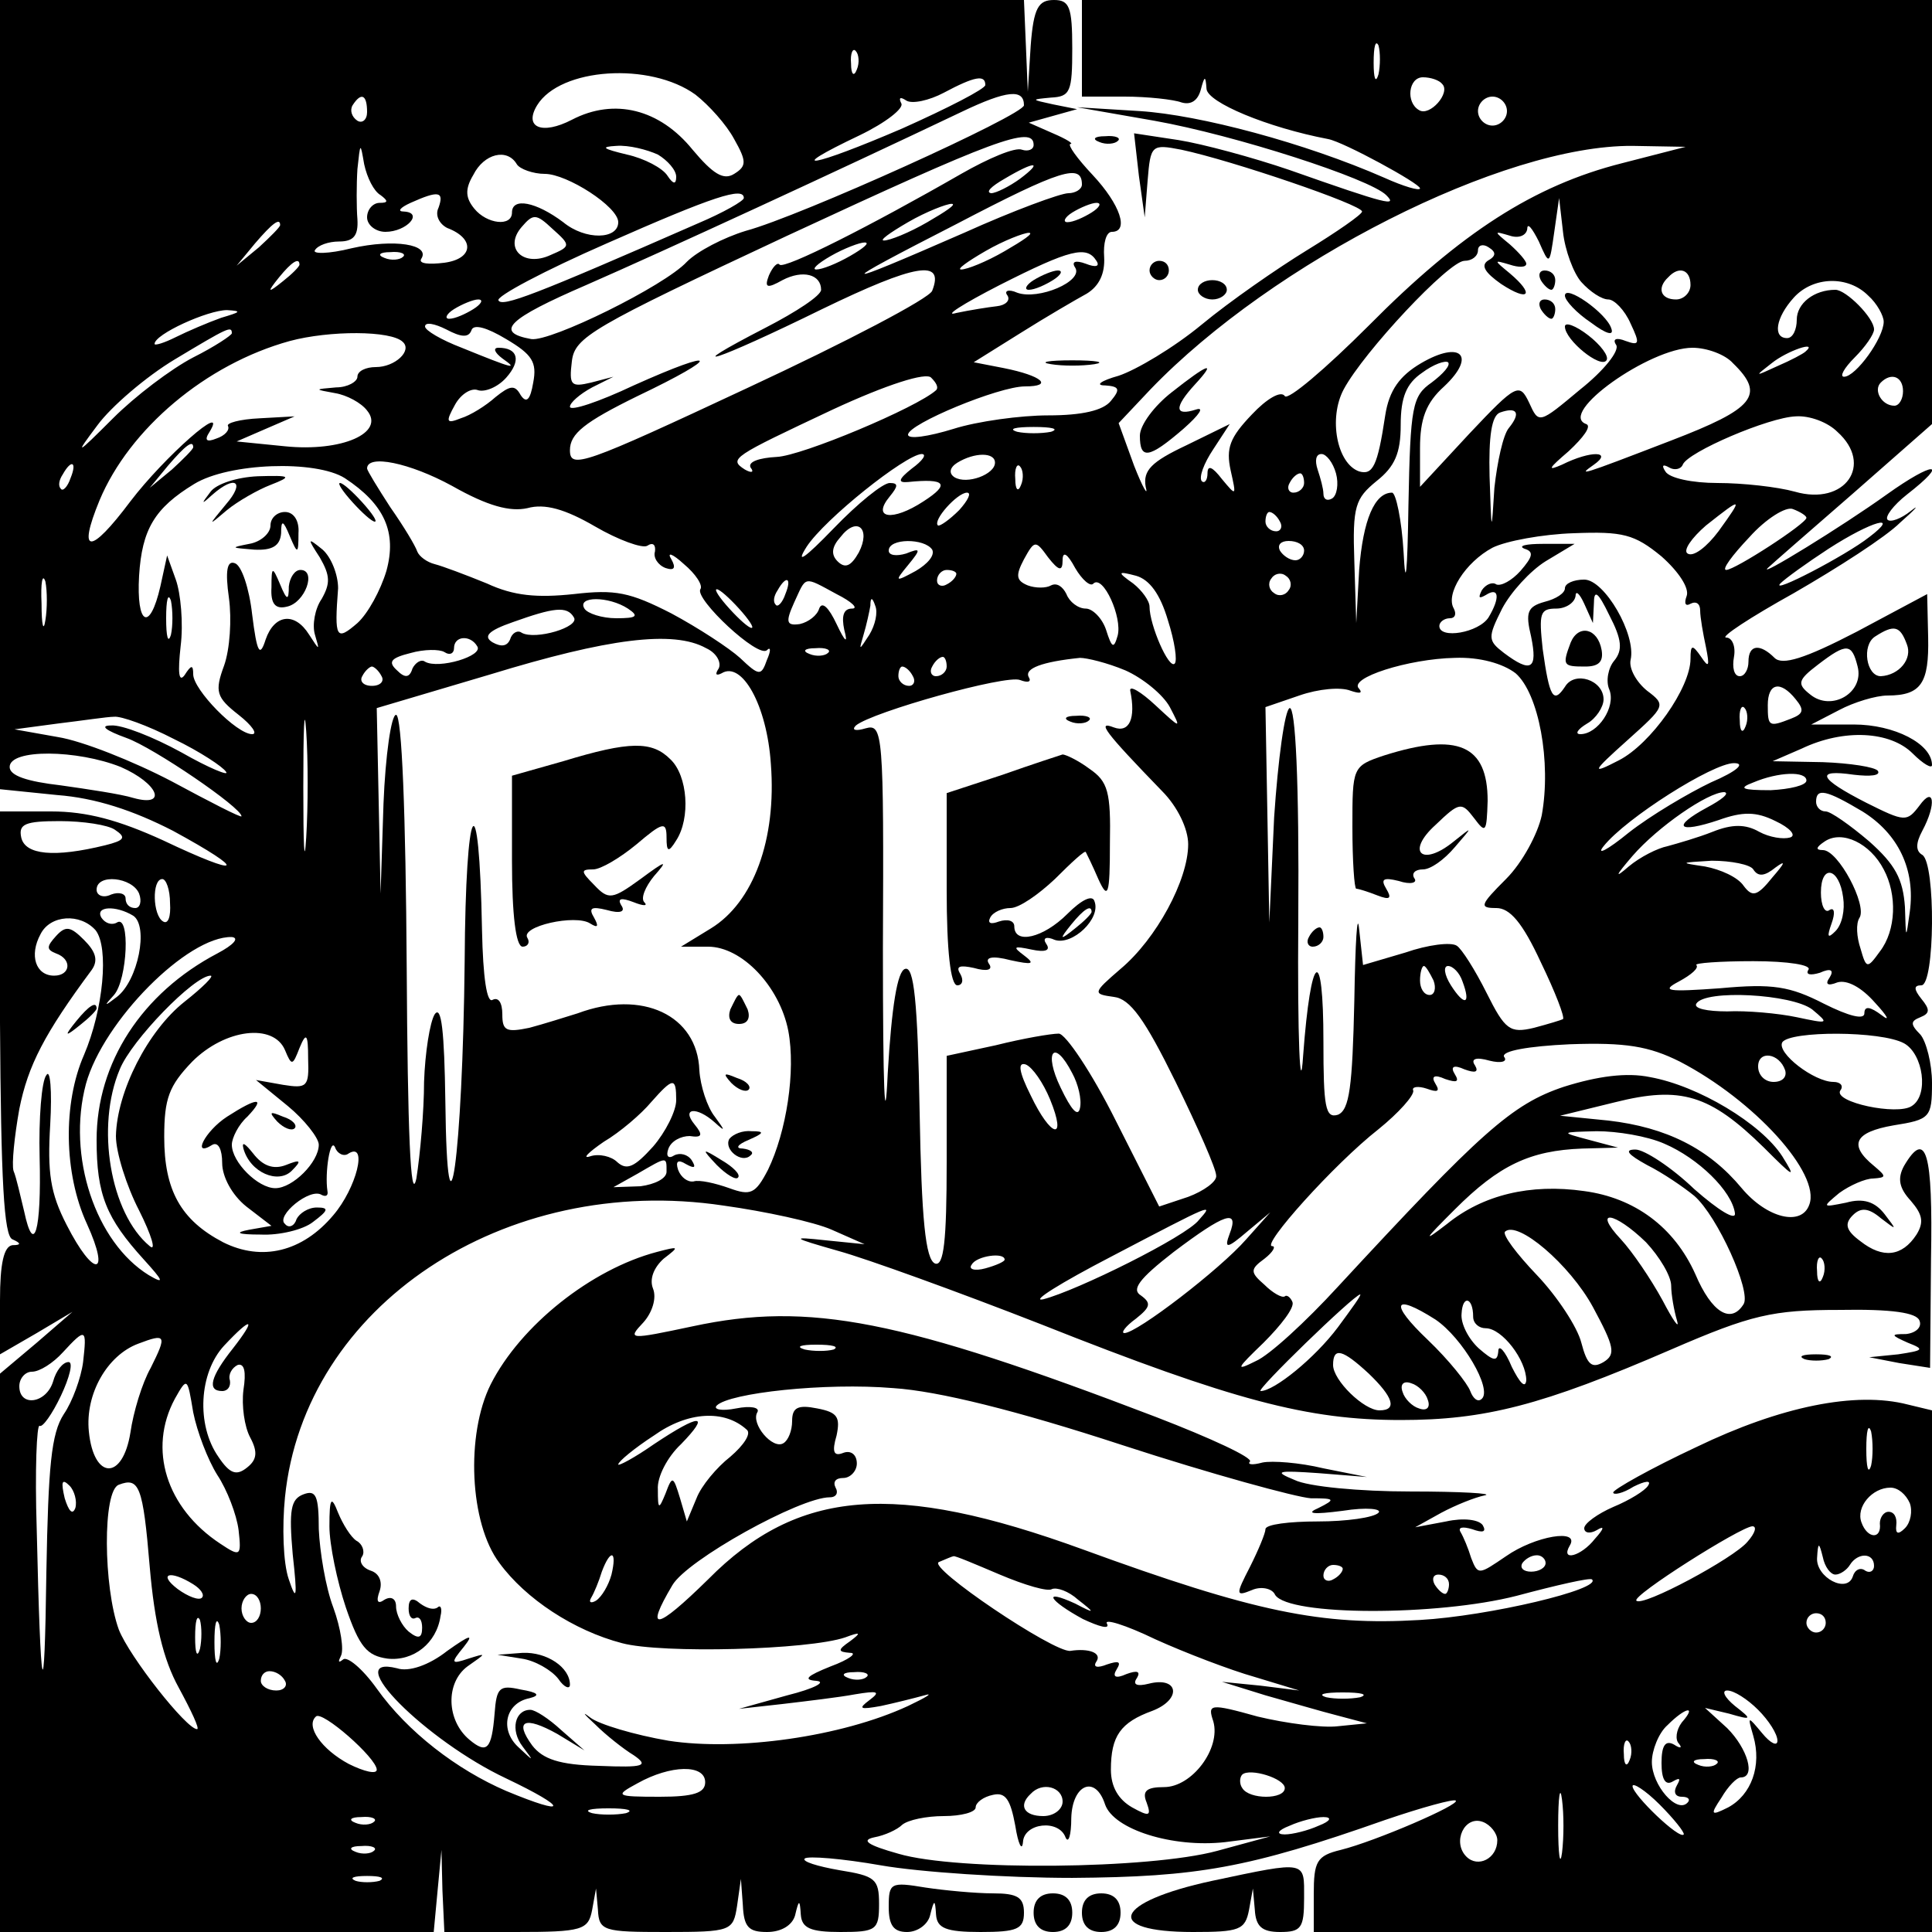 <?xml version="1.0" encoding="UTF-8"?>
<svg xmlns="http://www.w3.org/2000/svg" xmlns:xlink="http://www.w3.org/1999/xlink" width="200px" height="200px" viewBox="0 0 200 200" version="1.1">
<g id="surface1">
<path style=" stroke:none;fill-rule:nonzero;fill:rgb(0%,0%,0%);fill-opacity:1;" d="M 0 40.898 L 0 81.699 L 5.898 82.301 C 9.898 82.602 13.801 83.898 17.898 86 C 25.801 90.301 25.102 90.898 16.898 87 C 12.301 84.898 9 84 5.301 84 L 0 84 L 0 105.898 C 0.102 122.199 0.398 128 1.301 128.301 C 2.199 128.699 2.199 128.898 1.301 128.898 C 0.398 129 0 130.801 0 134.602 L 0 140.199 L 3.801 138 L 7.5 135.801 L 3.801 139 L 0 142.199 L 0 200 L 44.898 200 L 45.301 195.699 L 45.699 191.5 L 45.801 195.699 L 46 200 L 53.398 200 C 60.301 200 60.898 199.801 61.301 197.699 L 61.699 195.5 L 61.898 197.699 C 62 199.898 62.5 200 68.898 200 C 75.699 200 75.898 199.898 76.301 197.301 L 76.699 194.5 L 76.898 197.199 C 77 199.5 77.5 200 79.398 200 C 80.898 200 82 199.301 82.301 198.301 C 82.699 196.602 82.801 196.602 82.898 198.199 C 83 199.602 83.898 200 87 200 C 90.699 200 91 199.801 91 197.102 C 91 194.5 90.602 194.199 86.898 193.602 C 84.602 193.199 83 192.699 83.301 192.398 C 83.602 192.102 87.199 192.398 91.199 193.102 C 95.199 193.801 104.102 194.398 111 194.398 C 124 194.301 129.199 193.398 143.398 188.398 C 147.199 187.102 150.5 186.199 150.699 186.398 C 151.199 186.801 142.398 190.602 138.801 191.5 C 136.301 192.102 136 192.699 136 196.102 L 136 200 L 200 200 L 200 146 L 197.5 145.398 C 192.102 144 184.301 145.602 175.602 149.801 C 170.898 152 167 154.199 167 154.5 C 167 154.801 168 154.602 169.102 153.898 C 170.301 153.301 171 153.199 170.602 153.801 C 170.301 154.301 168.699 155.301 167 156 C 165.398 156.699 164 157.699 164 158.199 C 164 158.699 164.602 158.801 165.301 158.398 C 166.102 157.898 166.102 158.199 165.102 159.301 C 163.699 161.102 161.5 161.699 162.5 160 C 163.602 158.199 158.898 159 155.898 161.102 C 153.102 163 153 163.102 152.301 161.301 C 152 160.301 151.5 159.102 151.199 158.602 C 150.898 158.102 151.398 158 152.398 158.301 C 153.5 158.699 153.898 158.602 153.5 157.898 C 153.102 157.301 151.5 157.102 149.699 157.5 L 146.5 158.102 L 149.199 156.602 C 150.699 155.801 152.699 155 153.699 154.801 C 154.699 154.602 151.199 154.398 146 154.398 C 140.801 154.398 135.398 153.898 134 153.199 C 131.801 152.301 132.199 152.199 136.5 152.5 L 141.5 152.898 L 137 152 C 134.5 151.398 131.699 151.199 130.699 151.398 C 129.602 151.699 129.102 151.602 129.398 151.301 C 129.699 150.898 125.398 148.898 119.699 146.699 C 93.301 136.602 83.801 134.699 71.699 137.301 C 65.102 138.699 64.898 138.699 66.602 136.898 C 67.5 135.898 68 134.398 67.602 133.398 C 67.199 132.398 67.699 131.199 68.699 130.301 C 70.398 129 70.301 129 68 129.602 C 61.199 131.398 53.898 137.199 50.801 143.301 C 48.199 148.5 48.602 157.699 51.699 161.801 C 54.398 165.5 59.398 168.801 64.398 170.102 C 68.5 171.199 83.699 170.801 87.5 169.5 C 89.102 168.898 89.199 169 88 169.898 C 86.699 170.801 86.699 171 88 171.102 C 88.801 171.102 87.898 171.801 86 172.5 C 83.5 173.5 83.102 173.898 84.5 174 C 85.602 174.102 84.301 174.801 81.5 175.5 L 76.5 176.898 L 81 176.398 C 83.5 176.102 86.898 175.699 88.5 175.398 C 90.898 175 91.199 175.102 90 176 C 88.801 176.898 89 177 91.199 176.602 C 92.602 176.301 94.602 175.801 95.699 175.5 C 96.699 175.199 95.898 175.699 94 176.602 C 87.102 179.801 76.301 181.301 69.199 180.199 C 65.699 179.602 62 178.5 61.102 177.801 C 60.199 177.102 60.398 177.398 61.602 178.5 C 62.699 179.602 64.602 181.102 65.602 181.699 C 67.199 182.801 66.699 183 62 182.801 C 57.898 182.699 56.199 182.102 55.102 180.699 C 53.199 178.102 54.301 177.602 57.699 179.5 L 60.5 181.199 L 58.102 179.102 C 56.801 177.898 55.398 177 54.898 177 C 53.301 177 52.801 179.102 54.102 180.801 C 55.301 182.398 55.301 182.398 53.699 180.898 C 51.699 179.102 52.301 176.301 54.801 175.801 C 56 175.5 55.699 175.199 53.898 174.898 C 51.699 174.398 51.398 174.699 51.199 177.398 C 50.898 181.102 50.398 181.602 48.602 180.102 C 46.199 178.102 46.102 174.199 48.398 172.5 C 50.398 171.102 50.398 171.102 48.5 171.699 C 46.699 172.301 46.602 172.199 48 170.5 C 49.102 169.102 48.699 169.199 46.301 170.898 C 44.398 172.398 42.301 173.102 41.102 172.699 C 35.102 171.199 44.102 180.199 52.398 184.102 C 58.898 187.199 58.898 188.102 52.398 185.398 C 47.301 183.199 42.199 179.301 39 174.801 C 37.5 172.699 35.898 171.398 35.5 171.801 C 35 172.199 35 172 35.301 171.398 C 35.602 170.801 35.301 168.602 34.5 166.398 C 33.699 164.301 33.102 160.602 33 158.301 C 33 154.801 32.699 154.199 31.398 154.699 C 30.102 155.199 29.898 156.301 30.301 160.898 C 30.801 165.398 30.699 165.898 29.898 163.5 C 29.301 161.801 29.199 158 29.5 155 C 31.5 135.199 52.199 121.398 74.898 124.801 C 79.199 125.398 84.301 126.5 86.102 127.301 L 89.5 128.801 L 85.5 128.398 C 81.801 128 81.898 128.102 86.801 129.5 C 89.699 130.301 99.102 133.699 107.801 137.102 C 127.699 145 135.398 147 145 147 C 153.699 147 159.602 145.5 173 139.699 C 181.301 136.102 183.5 135.602 190.398 135.602 C 195.898 135.5 198.398 135.898 198.699 136.699 C 199 137.398 198.301 138 197.301 138.102 C 195.699 138.102 195.699 138.199 197.5 139 C 199.301 139.699 199.102 139.801 196.5 140.199 L 193.5 140.5 L 196.602 141.102 L 199.801 141.602 L 199.898 130.301 C 200.102 119.301 199.398 116.801 197.102 120.699 C 196.398 122 196.602 123 197.801 124.301 C 199 125.699 199.199 126.5 198.398 127.801 C 196.898 130.102 194.898 130.301 192.602 128.5 C 191.102 127.398 190.898 126.699 191.801 125.801 C 192.602 125 193.398 125 194.699 126.102 C 196.398 127.398 196.398 127.398 195.102 125.699 C 194.102 124.398 192.898 124 191.102 124.5 C 188.602 125 188.602 125 190.398 123.5 C 191.5 122.699 193.102 122 193.898 122 C 195.301 121.898 195.301 121.801 194 120.699 C 191.301 118.5 192 117.199 196 116.5 C 199.801 115.898 200 115.699 200 112.102 C 200 110.102 199.398 107.801 198.801 107.102 C 197.699 106 197.801 105.699 198.801 105.301 C 199.801 104.898 199.801 104.5 198.898 103.398 C 198.102 102.398 198.102 102 198.898 102 C 200.301 102 200.398 89.398 199 88.5 C 198.301 88.102 198.301 87.301 199 86 C 200.5 83.199 200.199 81.301 198.699 83.398 C 197.398 85.102 197.199 85.102 193.199 83.102 C 188.301 80.602 187.801 79.602 191.898 80.199 C 193.602 80.398 194.699 80.301 194.398 79.801 C 194.102 79.398 191.5 79 188.699 78.898 L 183.5 78.801 L 186.5 77.5 C 190.898 75.398 195.699 75.699 198 78 C 199.102 79.102 200 79.602 200 79.199 C 200 77 196.102 75 191.898 75 L 187.5 75 L 190.398 73.5 C 191.898 72.699 194.199 72 195.398 72 C 198.898 72 199.699 70.699 199.602 66 L 199.5 61.5 L 192.199 65.398 C 186.801 68.199 184.5 68.898 183.699 68.102 C 182.199 66.602 181 66.699 181 68.5 C 181 69.301 180.602 70 180.102 70 C 179.5 70 179.301 69.102 179.5 68 C 179.699 66.898 179.301 66 178.699 66 C 178 66 181.199 63.898 185.699 61.398 C 190.199 58.801 195.199 55.602 196.699 54.102 C 198.301 52.699 198.801 52.102 197.801 52.898 C 196.801 53.699 195.699 54.102 195.398 53.801 C 195.102 53.5 196 52.301 197.398 51.199 C 201.898 47.699 200.199 47.699 195.301 51.199 C 190.699 54.5 181.898 59.898 183 58.801 C 183.301 58.5 187.199 55.102 191.801 51.102 L 200 43.898 L 200 0 L 112 0 L 112 10 L 116.398 10 C 118.801 10 121.5 10.301 122.301 10.602 C 123.301 10.898 124 10.398 124.301 9.301 C 124.699 7.801 124.801 7.801 124.898 9.199 C 125 10.602 131.199 13.199 137.5 14.398 C 139.102 14.699 147 19 147 19.5 C 147 19.801 145.301 19.301 143.301 18.398 C 135.102 14.801 124.199 11.898 118 11.5 L 111.5 11.102 L 119.5 12.5 C 127.898 14 141.801 18.5 143.5 20.199 C 144.699 21.398 143.699 21.199 133.5 17.602 C 129.699 16.301 124.5 14.898 122 14.5 L 117.398 13.801 L 117.898 18.199 L 118.5 22.5 L 118.801 18.699 C 119.102 15 119.199 14.898 122.301 15.5 C 127.5 16.602 141 21.199 141 21.898 C 141 22.199 138.398 24 135.301 25.898 C 132.199 27.801 127.301 31.199 124.398 33.602 C 121.5 36 117.602 38.301 115.801 38.898 C 114 39.398 113.301 39.898 114.398 39.898 C 115.898 40 116 40.301 115 41.5 C 114.199 42.5 112 43 108.5 43 C 105.699 43 101.199 43.602 98.699 44.398 C 96.102 45.199 94 45.5 94 45 C 94 43.898 103.398 40 106.102 40 C 109.102 40 107.898 38.898 103.898 38.102 L 100.801 37.5 L 105.602 34.5 C 108.301 32.801 111.398 31 112.5 30.398 C 113.801 29.602 114.398 28.301 114.301 26.602 C 114.199 25.199 114.5 24 115.102 24 C 116.898 24 116 21.199 113.102 18.102 C 111.5 16.398 110.5 15 110.801 14.898 C 111.199 14.898 110.398 14.398 109 13.801 L 106.5 12.699 L 111.5 11.301 L 109 10.801 C 106.699 10.301 106.699 10.301 108.801 10.102 C 110.801 10 111 9.5 111 5 C 111 0.699 110.699 0 109.102 0 C 107.5 0 107 0.801 106.699 4.699 L 106.398 9.5 L 106.199 4.699 L 106 0 L 0 0 Z M 142.699 7.699 C 142.398 8.699 142.199 8.102 142.199 6.5 C 142.199 4.801 142.398 4.102 142.699 4.699 C 142.898 5.398 142.898 6.801 142.699 7.699 Z M 88.699 7.199 C 88.398 8 88.102 7.699 88.102 6.602 C 88 5.5 88.301 4.898 88.602 5.301 C 88.898 5.602 89 6.5 88.699 7.199 Z M 72 9.801 C 73.398 10.898 75.199 12.898 76 14.398 C 77.301 16.699 77.301 17.199 76 18 C 74.898 18.699 73.801 18 71.699 15.5 C 68.301 11.301 63.602 10.102 59.199 12.398 C 56.102 14 54.199 13.199 55.602 10.898 C 58 7 67.301 6.398 72 9.801 Z M 102 8.801 C 102 9.199 98.102 11.199 93.398 13.301 C 84.102 17.301 80.801 17.898 89 14 C 91.699 12.699 93.602 11.199 93.301 10.699 C 93 10.102 93.199 10 93.801 10.398 C 94.398 10.801 96.199 10.398 97.699 9.602 C 100.898 7.898 102 7.699 102 8.801 Z M 149.301 8.699 C 150.199 9.602 148 12.102 146.898 11.398 C 145.5 10.602 145.801 8 147.301 8 C 148.102 8 149 8.301 149.301 8.699 Z M 106 10.898 C 106 11.898 82.801 22.398 77.199 23.898 C 74.898 24.602 72.199 26 71.102 27.102 C 68.801 29.602 57 35.398 55 35.102 C 51.102 34.398 52.602 33 60.699 29.5 C 68.699 26 86.699 17.699 99.5 11.602 C 104.301 9.301 106 9.199 106 10.898 Z M 38 11.602 C 38 12.398 37.5 12.801 37 12.5 C 36.398 12.102 36.199 11.398 36.5 10.898 C 37.398 9.5 38 9.801 38 11.602 Z M 156 11.5 C 156 12.301 155.301 13 154.5 13 C 153.699 13 153 12.301 153 11.5 C 153 10.699 153.699 10 154.5 10 C 155.301 10 156 10.699 156 11.5 Z M 107 15 C 107 15.5 106.398 15.699 105.801 15.5 C 105.102 15.199 102.301 16.398 99.5 18 C 90.102 23.398 81.199 27.898 80.699 27.398 C 80.5 27.102 80 27.602 79.602 28.5 C 79.102 29.801 79.398 29.898 81 29 C 83.102 27.898 85 28.398 85 30 C 85 30.602 82.398 32.301 79.301 33.898 C 69.801 38.801 74.102 37.398 85.102 32 C 94.801 27.301 97.801 26.801 96.5 30.102 C 96.199 30.898 87.602 35.398 77.5 40.102 C 60.398 48.102 59 48.602 59 46.602 C 59 44.898 60.5 43.699 66 41 C 74.801 36.801 74.5 35.898 65.602 39.898 C 62 41.602 59 42.602 59 42.102 C 59 41.699 60 40.801 61.301 40.102 L 63.5 39 L 61.199 39.602 C 59.102 40.102 58.898 39.898 59.199 37.398 C 59.5 34.898 61.199 33.898 81.5 24.398 C 102.801 14.5 107 12.898 107 15 Z M 39.398 20.199 C 40.199 20.801 40.199 21 39.301 21 C 38.602 21 38 21.699 38 22.5 C 38 23.301 38.898 24 39.898 24 C 42.102 24 43.898 22 41.801 21.898 C 41.102 21.898 41.398 21.5 42.5 21 C 45.398 19.699 46 19.801 45.398 21.5 C 45 22.301 45.5 23.199 46.301 23.602 C 49.199 24.699 49 26.801 46 27.199 C 44.398 27.398 43.301 27.301 43.602 26.801 C 44.602 25.301 40.801 24.699 36.398 25.699 C 34 26.301 32.301 26.301 32.602 25.898 C 32.898 25.398 34 25 35.102 25 C 36.602 25 37.102 24.398 37 22.699 C 36.898 21.5 36.898 19.102 37 17.5 C 37.301 14.699 37.301 14.699 37.699 17 C 38 18.398 38.699 19.801 39.398 20.199 Z M 68.102 16 C 69.102 16.602 70 17.602 70 18.301 C 70 19.102 69.699 19.102 69.102 18.199 C 68.602 17.398 66.699 16.398 64.898 16 C 62.398 15.398 62.102 15.199 63.801 15.102 C 65.102 15 67 15.5 68.102 16 Z M 167.898 16.898 C 158.801 19.199 151.199 24.102 141.699 33.699 C 137.199 38.199 133.301 41.5 133 41 C 132.602 40.398 131.102 41.301 129.602 42.898 C 127.301 45.301 126.898 46.398 127.398 48.699 C 128 51.398 128 51.398 126.5 49.602 C 125.5 48.301 125 48.102 125 49 C 125 49.699 124.699 50.102 124.398 49.801 C 124.102 49.398 124.602 48 125.602 46.5 L 127.301 43.898 L 122.801 46.102 C 119.199 47.801 118.301 48.699 118.602 50.398 C 118.898 51.5 118.301 50.5 117.398 48.199 L 115.801 43.801 L 119.102 40.301 C 131.801 27.102 155.602 15 169 15.102 L 174.5 15.199 Z M 53.5 17 C 53.801 17.5 55.199 18 56.398 18 C 58.699 18 64 21.398 64 23 C 64 24.801 60.602 24.898 58.301 23 C 55.5 20.898 53 20.398 53 22 C 53 23.5 50.398 23.199 49.102 21.602 C 48.199 20.5 48.102 19.602 49 18.102 C 50.102 15.898 52.5 15.301 53.5 17 Z M 105.602 18.5 C 104.5 19.301 103.102 20 102.602 20 C 102 19.898 102.602 19.301 104 18.5 C 107.199 16.602 108 16.699 105.602 18.5 Z M 112 19.102 C 112 19.602 111.301 20 110.602 20 C 109.801 20 104.898 21.801 99.801 24.102 C 86.301 30 86.102 29.801 99 23.199 C 109.898 17.5 112 16.898 112 19.102 Z M 77 20.5 C 77 20.801 74.898 22 72.301 23.102 C 55.199 30.602 52 31.801 51.602 31.102 C 51.301 30.699 56.398 28 62.801 25.199 C 73.898 20.301 77 19.301 77 20.5 Z M 96 23 C 94.102 24.102 92.102 24.898 91.5 24.898 C 91 24.898 92.102 24.102 94 23 C 95.898 21.898 98 21.102 98.5 21.102 C 99.102 21.102 97.898 21.898 96 23 Z M 113 22 C 112.199 22.5 111.102 23 110.5 23 C 110 23 110.199 22.5 111 22 C 111.801 21.5 113 21 113.5 21 C 114.102 21 113.801 21.5 113 22 Z M 163.699 29.199 C 164.602 30.199 165.801 31 166.5 31 C 167.102 31 168.199 32.102 168.801 33.5 C 169.801 35.602 169.699 35.801 168.301 35.301 C 167.301 34.898 166.898 35.102 167.301 35.699 C 167.699 36.301 166 38.398 163.602 40.301 C 159.301 43.898 159.301 43.898 158.301 41.699 C 157.301 39.602 157 39.699 152.102 44.898 L 147 50.398 L 147 46.398 C 147 43.398 147.602 41.699 149.5 40 C 152.898 36.801 151.199 35.199 147.102 37.602 C 144.898 38.898 143.801 40.398 143.398 43 C 142.602 48.301 142.102 49.199 140.699 48.801 C 138.398 48 137.5 43.301 139.102 40.301 C 141.199 36.398 150 27 151.602 27 C 152.398 27 153 26.5 153 25.898 C 153 25.398 153.5 25.199 154.102 25.602 C 154.898 26.102 154.898 26.5 154 27 C 153.301 27.5 153.699 28.199 155.398 29.398 C 158.301 31.301 158.898 30.5 156.301 28.301 C 154.602 26.898 154.602 26.898 156.301 27.398 C 157.199 27.699 158 27.699 158 27.301 C 158 27 157.199 26.102 156.301 25.301 C 154.602 23.898 154.602 23.898 156.301 24.398 C 157.199 24.699 158 24.398 158.102 23.699 C 158.102 23 158.602 23.602 159.301 25 C 160.398 27.5 160.398 27.5 160.898 24 L 161.398 20.5 L 161.801 24 C 162 25.898 162.898 28.301 163.699 29.199 Z M 57 26.398 C 54.199 27.699 52.102 25.699 54 23.5 C 55.199 22.102 55.5 22.102 57.199 23.699 C 59.102 25.398 59.102 25.5 57 26.398 Z M 29 23.301 C 29 23.5 28 24.5 26.801 25.602 L 24.5 27.5 L 26.398 25.199 C 28.199 23.102 29 22.5 29 23.301 Z M 104 26 C 102.102 27.102 100.102 27.898 99.5 27.898 C 99 27.898 100.102 27.102 102 26 C 103.898 24.898 106 24.102 106.5 24.102 C 107.102 24.102 105.898 24.898 104 26 Z M 88 26.5 C 86.602 27.301 85.102 27.898 84.5 27.898 C 84 27.898 84.602 27.301 86 26.5 C 87.398 25.699 89 25.102 89.5 25.102 C 90.102 25.102 89.398 25.699 88 26.5 Z M 41.699 26.602 C 41.398 26.898 40.5 27 39.801 26.699 C 39 26.398 39.301 26.102 40.398 26.102 C 41.5 26 42.102 26.301 41.699 26.602 Z M 113.5 27 C 113.898 27.602 113.398 27.699 112.398 27.301 C 111.301 26.898 110.898 27.102 111.301 27.699 C 112.199 29.102 107.5 31.102 105.301 30.301 C 104.398 29.898 103.898 30.102 104.301 30.602 C 104.602 31.102 104.102 31.602 103.199 31.699 C 102.301 31.801 100.398 32.102 99 32.398 C 97.602 32.801 99.602 31.5 103.5 29.5 C 110.801 25.801 112.5 25.398 113.5 27 Z M 31 27.398 C 31 27.602 30.199 28.398 29.301 29.102 C 27.699 30.398 27.602 30.301 28.898 28.699 C 30.199 27.102 31 26.602 31 27.398 Z M 175 29.5 C 175 30.301 174.301 31 173.5 31 C 171.898 31 171.5 29.801 172.699 28.699 C 173.801 27.5 175 27.898 175 29.5 Z M 193.398 30.602 C 194.301 31.398 195 32.699 195 33.301 C 195 35 192.102 39 190.898 39 C 190.398 39 190.898 38.102 192 37 C 193.102 35.898 194 34.602 194 34.102 C 194 32.898 191.102 30 190 30 C 187.801 30 186 31.398 186 33.102 C 186 34.102 185.602 35 185 35 C 183.5 35 183.801 32.898 185.699 30.801 C 187.699 28.602 191.301 28.5 193.398 30.602 Z M 49 32 C 48.199 32.5 47.102 33 46.5 33 C 46 33 46.199 32.5 47 32 C 47.801 31.5 49 31 49.5 31 C 50.102 31 49.801 31.5 49 32 Z M 22.898 32.898 C 21.5 33.398 19.398 34.301 18.199 34.898 C 17 35.5 16 35.801 16 35.602 C 16 34.602 21.5 32.102 23.5 32.102 C 25.102 32.199 24.898 32.301 22.898 32.898 Z M 48.801 34.199 C 49 33.5 50.398 33.898 52.398 35.102 C 55.102 36.699 55.602 37.5 55.199 39.602 C 54.898 41.398 54.5 41.801 53.898 40.898 C 53.301 39.801 52.801 39.898 51.301 41.102 C 50.301 42 48.699 43 47.699 43.301 C 46.199 43.898 46.102 43.699 47.102 41.898 C 47.699 40.801 48.801 40.102 49.5 40.398 C 50.199 40.602 51.5 40.102 52.398 39.102 C 54 37.301 53.602 36 51.602 36 C 51 36 51.199 36.5 52 37.102 C 53.699 38.301 53.199 38.199 47.801 36 C 45.699 35.199 44 34.199 44 33.801 C 44 33.301 45 33.5 46.199 34.102 C 47.699 34.898 48.5 35 48.801 34.199 Z M 24 34.5 C 24 34.699 22.199 35.898 20 37 C 17.699 38.199 14 41 11.699 43.301 C 7.801 47.199 7.699 47.199 10.102 44 C 11.5 42.102 15.102 39 18.102 37.199 C 23.602 33.898 24 33.699 24 34.5 Z M 41.699 35.398 C 42.699 36.301 40.898 38 38.898 38 C 37.898 38 37 38.398 37 39 C 37 39.5 36 40.102 34.801 40.102 C 32.5 40.301 32.5 40.301 34.699 40.699 C 35.898 40.898 37.398 41.699 38 42.5 C 39.898 44.801 35.398 46.801 29.5 46.199 L 24.5 45.699 L 27.5 44.398 L 30.5 43.102 L 26.898 43.301 C 24.801 43.398 23.398 43.801 23.602 44.102 C 23.801 44.5 23.301 45.102 22.398 45.398 C 21.398 45.801 21.102 45.602 21.699 44.699 C 23.699 41.398 17 47.301 13.5 51.898 C 9.301 57.5 8 57.398 10.301 51.801 C 13.398 44.398 21.301 37.699 30 35.301 C 34.102 34.199 40.5 34.199 41.699 35.398 Z M 179.398 37.602 C 182.801 40.898 181.602 42.301 173 45.602 C 163.398 49.301 163.301 49.301 165 48.102 C 167 46.699 164.699 46.602 161.699 48.102 C 160.102 48.801 160.301 48.5 162.398 46.699 C 163.898 45.301 164.801 44.102 164.199 43.898 C 161.199 42.801 170.801 36 175.199 36 C 176.699 36 178.602 36.699 179.398 37.602 Z M 186.898 36.398 C 186.699 36.602 185.398 37.301 184 37.898 C 181.602 39 181.602 39 183.398 37.602 C 185 36.301 188.301 35.199 186.898 36.398 Z M 148.199 39.602 C 146.199 41 146 42 145.801 52.301 C 145.699 59.301 145.5 61.199 145.301 57.199 C 145.102 53.801 144.5 51 144.102 51 C 142.301 51 141.102 53.801 140.699 59 L 140.398 64.5 L 140.199 58.102 C 140 52.398 140.301 51.602 142.5 49.801 C 144.398 48.301 145 46.898 145 44 C 145 41.102 145.602 39.699 147.199 38.602 C 148.398 37.699 149.602 37.301 149.898 37.5 C 150.199 37.801 149.398 38.699 148.199 39.602 Z M 96.898 40.398 C 94.898 42.199 83 47.199 80.398 47.301 C 78.602 47.398 77.398 47.801 77.699 48.398 C 78.102 48.898 77.801 49 77.102 48.602 C 75.398 47.5 75.801 47.301 86.199 42.398 C 91.801 39.801 95.898 38.5 96.398 39.102 C 96.898 39.602 97.199 40.102 96.898 40.398 Z M 197 40.5 C 197 41.301 196.602 42 196.102 42 C 194.801 42 193.898 40.398 194.699 39.602 C 195.801 38.5 197 39 197 40.5 Z M 156.199 44.301 C 155.602 45 155 47.801 154.699 50.5 C 154.398 55.398 154.398 55.301 154.199 49.301 C 154.102 45.199 154.398 43 155.301 42.699 C 157 42.102 157.5 42.699 156.199 44.301 Z M 190.199 44.699 C 194 48.102 191 52.398 185.801 50.898 C 184 50.398 180.398 50 177.801 50 C 175.199 50 172.801 49.5 172.398 48.801 C 172 48.199 172.102 48 172.801 48.398 C 173.301 48.699 174 48.602 174.199 48.102 C 174.699 46.801 183.102 43.199 185.898 43.102 C 187.301 43 189.199 43.699 190.199 44.699 Z M 108.801 44.699 C 107.801 44.898 106.199 44.898 105.301 44.699 C 104.301 44.398 105.102 44.199 107 44.199 C 108.898 44.199 109.699 44.398 108.801 44.699 Z M 20 46.301 C 20 46.5 19 47.5 17.801 48.602 L 15.5 50.5 L 17.398 48.199 C 19.199 46.102 20 45.5 20 46.301 Z M 54.602 52.602 C 56.398 52.102 58.5 52.699 61.602 54.5 C 64 55.898 66.5 56.801 67 56.5 C 67.602 56.102 67.898 56.398 67.801 57.102 C 67.602 57.699 68.102 58.5 68.898 58.801 C 69.801 59.102 70 58.801 69.5 57.898 C 69 57.102 69.602 57.301 70.801 58.398 C 72 59.398 72.801 60.602 72.5 61 C 71.898 62 78.5 68.199 79.398 67.301 C 79.801 66.898 79.801 67.398 79.398 68.301 C 78.801 70 78.602 70 76.602 68.102 C 75.5 67.102 72.301 65 69.5 63.5 C 65.199 61.301 63.699 61 59.398 61.5 C 55.602 61.898 53.199 61.699 50.398 60.398 C 48.199 59.5 45.801 58.602 45 58.398 C 44.199 58.199 43.398 57.602 43.199 57.102 C 43 56.5 41.801 54.5 40.398 52.5 C 39.102 50.5 38 48.699 38 48.5 C 38 47 42.398 47.898 46.801 50.301 C 50.5 52.398 52.801 53 54.602 52.602 Z M 94.398 48.5 C 93 49.602 92.898 50 94 49.898 C 97.898 49.5 98.398 50.102 95.602 51.898 C 92.398 54 90.199 53.699 92.102 51.398 C 93 50.301 93 50 92.102 50 C 91.398 50 88.801 52.102 86.301 54.699 C 83.301 57.801 82.301 58.5 83.5 56.602 C 85.398 53.699 93.699 47.102 95.398 47 C 96 47 95.5 47.699 94.398 48.5 Z M 103 47.898 C 103 49.102 100.102 50.199 98.801 49.398 C 98.199 49 98.301 48.398 99.102 47.898 C 100.898 46.801 103 46.801 103 47.898 Z M 138.301 49 C 138.602 50.102 138.398 51.301 137.898 51.602 C 137.398 51.898 137 51.699 137 51.102 C 137 50.602 136.699 49.5 136.398 48.602 C 136.102 47.699 136.199 47 136.801 47 C 137.301 47 138 47.898 138.301 49 Z M 7.301 49.5 C 7 50.398 6.5 50.898 6.301 50.602 C 6 50.301 6.102 49.699 6.5 49.102 C 7.398 47.5 8 47.801 7.301 49.5 Z M 35.699 49.5 C 39.801 52.199 41.102 55.102 40 59.102 C 39.398 61.102 38.102 63.5 37 64.5 C 34.801 66.398 34.602 66.102 35 60.898 C 35 59.5 34.301 57.699 33.398 56.898 C 31.801 55.602 31.801 55.699 33.102 57.699 C 34.199 59.602 34.199 60.398 33.301 62 C 32.602 63 32.301 64.699 32.602 65.699 C 33.102 67.398 33.102 67.398 32 65.699 C 30.5 63.301 28.398 63.602 27.5 66.199 C 26.898 68.102 26.602 67.602 26.102 63.602 C 25.801 60.898 25 58.5 24.301 58.301 C 23.5 58 23.301 59.102 23.699 61.898 C 24 64.102 23.801 67.199 23.199 68.898 C 22.199 71.602 22.398 72.199 24.699 74 C 26.102 75.102 26.699 76 26.102 76 C 24.5 76 20 71.398 20 69.801 C 20 68.801 19.801 68.801 19.102 69.898 C 18.5 70.699 18.398 69.602 18.699 66.898 C 19 64.5 18.699 61.398 18.199 60 L 17.301 57.5 L 16.602 60.699 C 15.5 65.5 14.102 64.699 14.398 59.602 C 14.699 54.801 16 52.602 20.102 50.102 C 23.699 47.898 32.699 47.602 35.699 49.5 Z M 105.699 50.199 C 105.398 51 105.102 50.699 105.102 49.602 C 105 48.5 105.301 47.898 105.602 48.301 C 105.898 48.602 106 49.5 105.699 50.199 Z M 135 50 C 135 50.5 134.5 51 133.898 51 C 133.398 51 133.199 50.5 133.5 50 C 133.801 49.398 134.301 49 134.602 49 C 134.801 49 135 49.398 135 50 Z M 99.301 52.801 C 98.301 53.801 97.301 54.5 97.102 54.398 C 96.5 53.898 99.102 51 100.102 51 C 100.602 51 100.199 51.801 99.301 52.801 Z M 177.898 55 C 176.699 56.602 175.301 57.699 174.699 57.301 C 174.199 57 175.102 55.699 176.602 54.398 C 180.398 51.398 180.5 51.398 177.898 55 Z M 187 53.602 C 187 54.199 179.602 59 178.699 59 C 178.199 59 179.301 57.5 181.102 55.602 C 182.801 53.699 184.898 52.398 185.602 52.699 C 186.398 53 187 53.398 187 53.602 Z M 132.5 54 C 132.801 54.5 132.602 55 132.102 55 C 131.5 55 131 54.5 131 54 C 131 53.398 131.199 53 131.398 53 C 131.699 53 132.199 53.398 132.5 54 Z M 88.898 57.199 C 88.102 58.602 87.5 58.898 86.699 58.102 C 86 57.398 86.102 56.602 87 55.602 C 88.699 53.398 90.199 54.699 88.898 57.199 Z M 193.5 55.602 C 191.102 57.5 183.199 61.602 184.301 60.398 C 184.801 59.898 187 58.301 189.301 56.801 C 193.801 53.898 196.801 53.102 193.5 55.602 Z M 172 57.602 C 173.801 59.199 174.898 60.898 174.602 61.699 C 174.301 62.5 174.5 62.801 175 62.5 C 175.602 62.199 176 62.5 176 63.199 C 176 63.898 176.301 65.602 176.602 67 C 177 69 176.898 69.199 176.102 68 C 175.199 66.699 175 66.699 175 68.199 C 175 71.199 170.898 77 167.602 78.699 C 164.699 80.199 164.699 80 168.5 76.602 C 172.398 73.102 172.5 73 170.5 71.5 C 169.398 70.602 168.602 69.199 168.801 68.301 C 169.398 65.699 166.102 60 164 60 C 162.898 60 162 60.398 162 60.898 C 162 61.398 161.102 62 159.898 62.301 C 158.102 62.801 157.898 63.398 158.5 65.898 C 159.199 69.301 158.5 69.699 155.699 67.602 C 154 66.301 154 66 155.5 63 C 156.398 61.301 158.398 59.102 160 58.102 L 163 56.301 L 159.699 56.301 C 158 56.301 157.102 56.5 157.801 56.801 C 158.801 57.102 158.699 57.602 157.398 59.102 C 156.5 60.102 155.398 60.699 154.898 60.5 C 154.5 60.199 153.801 60.5 153.398 61.102 C 153 61.898 153.102 62 153.801 61.602 C 155.199 60.699 155.301 61.898 154.102 63.898 C 153.102 65.5 149 66.199 149 64.801 C 149 64.398 149.5 64 150.102 64 C 150.602 64 150.801 63.602 150.5 63 C 149.602 61.5 151.699 58.199 154.5 56.699 C 155.898 56 159.699 55.301 162.898 55.199 C 168 55 169.199 55.301 172 57.602 Z M 96.5 56.898 C 96.801 57.5 96 58.398 94.801 59.102 C 92.602 60.301 92.602 60.199 94 58.5 C 95.398 56.801 95.301 56.699 93.801 57.301 C 92.801 57.602 92 57.5 92 57 C 92 55.699 95.699 55.699 96.5 56.898 Z M 110 58 C 110 57 110.5 57.301 111.301 58.801 C 112 60 112.898 60.801 113.199 60.398 C 114.199 59.5 116.199 63.898 115.699 65.801 C 115.301 67.199 115.102 67.102 114.5 65.199 C 114.102 64 113.102 63 112.398 63 C 111.602 63 110.699 62.301 110.398 61.5 C 110 60.699 109.398 60.301 108.801 60.602 C 108.301 60.898 107.199 60.898 106.398 60.602 C 105.199 60.102 105.102 59.602 106 57.898 C 107.102 55.898 107.199 55.898 108.5 57.699 C 109.602 59.102 110 59.199 110 58 Z M 135 57 C 135 57.5 134.602 58 134.102 58 C 133.5 58 132.801 57.5 132.5 57 C 132.199 56.398 132.602 56 133.398 56 C 134.301 56 135 56.398 135 57 Z M 4.699 64.199 C 4.5 65.5 4.301 64.699 4.301 62.5 C 4.199 60.301 4.398 59.301 4.699 60.199 C 4.898 61.199 4.898 63 4.699 64.199 Z M 99 59.398 C 99 59.699 98.602 60.199 98 60.5 C 97.5 60.801 97 60.602 97 60.102 C 97 59.5 97.5 59 98 59 C 98.602 59 99 59.199 99 59.398 Z M 120.898 64.199 C 121.602 66.398 121.898 68.398 121.602 68.699 C 121 69.301 119 64.699 119 62.801 C 119 62.199 118.199 61.102 117.301 60.398 C 115.602 59.199 115.699 59.102 117.602 59.602 C 119 60 120.102 61.5 120.898 64.199 Z M 133.398 61.102 C 133.102 61.602 132.398 61.801 131.898 61.398 C 131.398 61.102 131.199 60.398 131.602 59.898 C 131.898 59.398 132.602 59.199 133.102 59.602 C 133.602 59.898 133.801 60.602 133.398 61.102 Z M 81.301 61.5 C 81 62.398 80.5 62.898 80.301 62.602 C 80 62.301 80.102 61.699 80.5 61.102 C 81.398 59.5 82 59.801 81.301 61.5 Z M 86.602 61.5 C 88.199 62.301 88.898 63 88.199 63 C 87.301 63 87.102 63.801 87.398 65.199 C 87.801 66.699 87.5 66.5 86.602 64.602 C 85.801 62.898 85.102 62.199 84.801 63 C 84.602 63.699 83.699 64.398 82.801 64.602 C 81.398 64.801 81.301 64.398 82.199 62.398 C 83.5 59.602 83.102 59.602 86.602 61.5 Z M 17.699 65.699 C 17.398 66.699 17.199 65.898 17.199 64 C 17.199 62.102 17.398 61.301 17.699 62.199 C 17.898 63.199 17.898 64.801 17.699 65.699 Z M 76.5 63 C 77.5 64.102 78.102 65 77.801 65 C 77.5 65 76.5 64.102 75.5 63 C 74.5 61.898 73.898 61 74.199 61 C 74.5 61 75.5 61.898 76.5 63 Z M 165 62.5 C 165 61 165.398 61.199 166.602 63.699 C 167.898 66.199 168 67.301 167.102 68.398 C 166.5 69.102 166.199 70.5 166.602 71.398 C 167.301 73.199 165.398 76 163.602 76 C 163 76 163.301 75.5 164.301 74.898 C 165.199 74.398 166 73.199 166 72.398 C 166 70.398 163 69.398 162 71.102 C 160.801 72.898 160.398 72.199 159.699 67.199 C 159.301 63.5 159.398 63 161.102 63 C 162.102 63 163 62.398 163.102 61.699 C 163.102 61.102 163.5 61.398 164 62.5 L 164.898 64.5 Z M 65 63 C 66.199 63.801 65.898 64 63.801 64 C 62.301 64 60.801 63.5 60.5 63 C 59.699 61.699 63 61.699 65 63 Z M 90 65.699 C 88.898 67.398 88.898 67.398 89.398 65.699 C 89.699 64.699 90 63.301 90.102 62.699 C 90.102 61.801 90.301 61.801 90.602 62.699 C 90.898 63.398 90.602 64.699 90 65.699 Z M 59.398 63.898 C 60.102 64.898 55.398 66.301 54 65.5 C 53.602 65.199 53 65.5 52.801 66.199 C 52.5 66.898 51.898 67 51 66.5 C 50 65.898 50.5 65.301 53.102 64.398 C 57.301 62.898 58.699 62.699 59.398 63.898 Z M 197.398 66.699 C 198 68.199 196.602 69.898 194.699 70 C 193.199 70 192.699 66.801 194.102 65.898 C 196.102 64.602 196.699 64.801 197.398 66.699 Z M 49.398 66.898 C 50.102 67.898 45.398 69.301 44 68.5 C 43.602 68.199 43 68.602 42.699 69.199 C 42.398 70.199 41.898 70.199 41.102 69.398 C 40.102 68.5 40.5 68.102 42.5 67.602 C 43.898 67.199 45.5 67.199 46 67.5 C 46.602 67.898 47 67.602 47 67.102 C 47 65.801 48.699 65.699 49.398 66.898 Z M 73.102 67.102 C 74.199 67.602 74.699 68.602 74.398 69.199 C 74 69.801 74.102 70 74.699 69.699 C 76.801 68.398 79.398 73 79.801 79.102 C 80.398 86.898 78 93.398 73.602 96.102 L 70.5 98 L 73.301 98 C 76.801 98 80.699 102.102 81.602 106.699 C 82.398 110.898 81.398 117.199 79.5 121.102 C 78.199 123.602 77.699 123.801 75.5 123 C 74.102 122.5 72.398 122.102 71.801 122.301 C 71.199 122.398 70.5 121.898 70.199 121.102 C 69.898 120.199 70.199 120 71 120.5 C 71.898 121 72.102 120.898 71.602 120.102 C 71.199 119.5 70.398 119.301 69.801 119.602 C 69.199 120 68.898 119.699 69.199 118.898 C 69.5 118.102 70.5 117.602 71.398 117.602 C 72.699 117.801 72.801 117.5 71.898 116.398 C 70.5 114.699 72.102 114.5 74 116.199 C 75.102 117.199 75.102 117.102 74 115.602 C 73.199 114.602 72.5 112.398 72.398 110.801 C 72.199 105.102 66.5 102.398 59.801 104.898 C 58.5 105.301 56.301 106 54.801 106.398 C 52.398 106.898 52 106.699 52 105 C 52 103.801 51.602 103.199 51 103.5 C 50.398 103.898 50 101.199 49.898 96.301 C 49.602 80.301 48.199 82.699 48.102 99.5 C 47.898 119.602 46.301 131 46.102 114 C 46 106.801 45.699 104 45 105 C 44.5 105.801 44 109 43.898 112 C 43.898 115 43.5 119.5 43.102 122 C 42.5 124.801 42.199 116.898 42.102 100.199 C 42 84.199 41.602 74 41 74 C 40.5 74 39.898 78.199 39.699 83.199 L 39.398 92.5 L 39.199 82.898 L 39 73.301 L 50.801 69.801 C 62.898 66.102 69.699 65.199 73.102 67.102 Z M 85.699 67.602 C 85.398 67.898 84.5 68 83.801 67.699 C 83 67.398 83.301 67.102 84.398 67.102 C 85.5 67 86.102 67.301 85.699 67.602 Z M 192.301 69 C 193 71.699 189.602 73.699 187.398 71.898 C 186 70.801 186.102 70.398 188.199 68.801 C 191.199 66.5 191.699 66.602 192.301 69 Z M 98 69 C 98 69.5 97.5 70 96.898 70 C 96.398 70 96.199 69.5 96.5 69 C 96.801 68.398 97.301 68 97.602 68 C 97.801 68 98 68.398 98 69 Z M 116.5 69.398 C 118.301 70.199 120.398 71.898 121.102 73.199 C 122.301 75.5 122.301 75.5 119.602 73 C 118.102 71.602 116.898 70.898 117 71.5 C 117.602 74.398 116.898 75.898 115.301 75.301 C 113.5 74.602 114.301 75.699 120.301 81.898 C 121.898 83.5 123 85.801 123 87.398 C 123 91.102 119.699 97.199 116 100.301 C 113.102 102.801 113.102 102.898 115.301 103.199 C 117 103.398 118.5 105.5 121.699 112 C 124 116.699 125.898 121 125.898 121.699 C 126 122.301 124.602 123.301 123 123.898 L 120 124.898 L 115.5 116 C 113 111 110.301 107 109.602 107 C 108.801 107 105.898 107.5 103.102 108.199 L 98 109.301 L 98 120.301 C 98 128.5 97.699 131.102 96.801 130.801 C 95.801 130.398 95.398 126.199 95.199 115.102 C 95 103.602 94.602 100 93.699 100.301 C 92.898 100.5 92.301 104.199 91.898 111.102 C 91.602 117.602 91.398 112.801 91.398 98.199 C 91.5 75.801 91.398 74.898 89.602 75.398 C 88.602 75.699 88.102 75.602 88.602 75.102 C 90.301 73.699 104.199 69.801 105.602 70.398 C 106.398 70.699 106.801 70.602 106.5 70.102 C 106 69.199 107.898 68.5 111.801 68.102 C 112.5 68.102 114.602 68.602 116.5 69.398 Z M 156.898 69.699 C 159.301 71.801 160.602 78.898 159.602 84.398 C 159.199 86.301 157.602 89.301 155.898 91 C 153.199 93.699 153.102 94 154.898 94 C 156.301 94 157.602 95.5 159.5 99.602 C 161 102.699 162 105.301 161.801 105.5 C 161.602 105.602 160.301 106 158.801 106.398 C 156.301 107 155.801 106.602 153.898 102.801 C 152.699 100.398 151.301 98.199 150.801 97.898 C 150.199 97.5 147.801 97.801 145.5 98.602 L 141.102 99.898 L 140.699 96.199 C 140.5 94.199 140.301 97.5 140.199 103.602 C 140 112.5 139.699 114.898 138.5 115.398 C 137.199 115.801 137 114.602 137 107.801 C 137 97.602 135.699 98.5 134.898 109.301 C 134.602 113.898 134.301 107.699 134.398 95.199 C 134.5 80.801 134.102 73.102 133.5 73.301 C 133 73.5 132.301 78.602 131.898 84.602 L 131.398 95.5 L 131.199 84.301 L 131 73.199 L 134.5 72 C 136.5 71.301 138.801 71.102 139.801 71.5 C 140.699 71.801 141.102 71.801 140.699 71.301 C 139.5 70.199 145.801 68.199 150.602 68.102 C 153.199 68 155.602 68.699 156.898 69.699 Z M 39.5 70 C 39.801 70.5 39.398 71 38.5 71 C 37.602 71 37.199 70.5 37.5 70 C 37.801 69.398 38.301 69 38.5 69 C 38.699 69 39.199 69.398 39.5 70 Z M 94.5 70 C 94.801 70.5 94.602 71 94.102 71 C 93.5 71 93 70.5 93 70 C 93 69.398 93.199 69 93.398 69 C 93.699 69 94.199 69.398 94.5 70 Z M 31.699 86.699 C 31.5 89.898 31.398 87.5 31.398 81.5 C 31.398 75.398 31.5 72.801 31.699 75.699 C 31.898 78.602 31.898 83.5 31.699 86.699 Z M 185.898 72.398 C 186.801 73.5 186.699 73.898 185.398 74.398 C 183.102 75.301 183 75.199 183 73 C 183 70.699 184.301 70.398 185.898 72.398 Z M 180.699 75.199 C 180.398 76 180.102 75.699 180.102 74.602 C 180 73.5 180.301 72.898 180.602 73.301 C 180.898 73.602 181 74.5 180.699 75.199 Z M 18 76.5 C 20.699 77.801 23.102 79.398 23.398 79.898 C 23.801 80.398 21.602 79.5 18.801 77.898 C 15.898 76.301 12.602 75 11.5 75.102 C 10.301 75.102 10.898 75.602 13.102 76.398 C 15.898 77.398 25 83.602 25 84.5 C 25 84.699 21.699 83 17.801 80.898 C 13.801 78.801 8.5 76.699 6 76.301 L 1.5 75.5 L 6 74.898 C 8.5 74.602 11.102 74.199 11.801 74.199 C 12.5 74.102 15.301 75.102 18 76.5 Z M 12.5 79.398 C 16.398 81.102 17.398 83.602 13.801 82.602 C 12.5 82.199 9.102 81.699 6.301 81.301 C 2.801 80.898 1 80.301 1 79.398 C 1 77.5 8 77.602 12.5 79.398 Z M 177.102 81 C 174.801 82.102 170.898 84.398 168.602 86.199 C 166.398 88 165.199 88.602 166 87.602 C 168.301 84.699 177.301 79 179.5 79 C 180.699 79 179.898 79.801 177.102 81 Z M 187 80.801 C 187 81.301 185.301 81.699 183.301 81.801 C 180.301 81.801 179.898 81.602 181.5 81 C 184.102 79.898 187 79.801 187 80.801 Z M 176.699 83.602 C 173 85.602 173.699 86.301 177.898 84.898 C 180.398 84 181.801 84 183.801 85 C 185.301 85.699 186 86.5 185.301 86.699 C 184.602 86.898 183.199 86.699 182.102 86.102 C 180.699 85.301 179.301 85.301 177.301 86.102 C 175.801 86.699 173.699 87.301 172.602 87.602 C 171.602 87.801 169.801 88.699 168.602 89.699 C 167.102 91 167.199 90.699 169 88.602 C 171.602 85.602 176.801 82 178.5 82 C 179.102 82.102 178.199 82.801 176.699 83.602 Z M 192.801 84 C 196.5 86.301 198.301 90 197.699 94.398 C 197.301 97.301 197.301 97.301 197.199 93.898 C 197 91 196.199 89.5 193.5 87.102 C 191.5 85.398 189.5 84 189 84 C 188.398 84 188 83.5 188 83 C 188 81.5 189.102 81.801 192.801 84 Z M 11.898 85.898 C 13.102 86.699 12.898 87 10.898 87.5 C 5.602 88.801 2.602 88.5 2.199 86.699 C 1.898 85.301 2.602 85 6.199 85 C 8.602 85 11.199 85.398 11.898 85.898 Z M 195 90 C 196.398 92.602 196.301 96.301 194.602 98.5 C 193.301 100.301 193.199 100.301 192.602 98.199 C 192.199 97 192.102 95.602 192.5 95 C 193.301 93.699 190.301 88 188.699 88 C 187.898 88 188 87.699 188.898 87.102 C 190.699 85.898 193.602 87.301 195 90 Z M 181.5 90 C 182 90.801 182.699 90.699 183.801 89.801 C 184.898 89 184.801 89.301 183.5 90.801 C 181.898 92.801 181.398 92.898 180.5 91.699 C 179.898 90.801 178.102 90 176.5 89.699 C 173.801 89.301 173.898 89.301 177.199 89.102 C 179.199 89.102 181.199 89.5 181.5 90 Z M 190.801 92.898 C 191 94.199 190.699 95.699 190 96.398 C 189.199 97.199 189.102 97 189.602 95.602 C 190 94.5 189.898 93.898 189.398 94.199 C 188.898 94.602 188.5 93.699 188.5 92.398 C 188.5 89.398 190.398 89.801 190.801 92.898 Z M 14.398 92.5 C 14.699 93.301 14.5 94 14 94 C 13.398 94 13 93.602 13 93 C 13 92.5 12.301 92.301 11.5 92.602 C 10.699 93 10 92.699 10 92.102 C 10 90.398 13.699 90.801 14.398 92.5 Z M 17.602 93.5 C 17.699 94.898 17.398 95.699 16.898 95.398 C 15.801 94.801 15.699 91 16.801 91 C 17.199 91 17.602 92.102 17.602 93.5 Z M 13.801 94.801 C 15.398 95.898 14.301 101.5 12.102 103.199 C 10.801 104.199 10.699 104.199 11.801 103 C 13.199 101.398 13.5 94.602 12.102 95.5 C 11.602 95.801 10.898 95.602 10.5 95 C 9.801 93.801 12 93.699 13.801 94.801 Z M 9.898 96.301 C 11.301 98.102 10.699 104.5 8.699 109.199 C 6.5 114.199 6.602 121.5 9 126.699 C 11.5 132.199 9.699 132.301 6.898 126.801 C 5.199 123.5 4.898 121.398 5.199 116.398 C 5.398 112.898 5.199 110.602 4.801 111.301 C 4.301 111.898 4 115.801 4.102 119.801 C 4.301 127.5 3.5 130.102 2.5 125.398 C 2.102 123.801 1.699 121.898 1.398 121.199 C 1.199 120.5 1.5 117.602 2 114.801 C 2.898 110.301 4.602 107 9.5 100.398 C 10.199 99.398 9.898 98.5 8.699 97.301 C 7.301 95.898 6.801 95.801 5.801 96.898 C 4.801 98 4.801 98.301 5.801 98.699 C 7.5 99.301 7.301 101 5.602 101 C 3.699 101 3 98.898 4.199 96.699 C 5.199 94.699 8.301 94.5 9.898 96.301 Z M 22.5 98.699 C 14.699 102.801 10 110 10 118 C 10 123.699 11 126.102 14.898 130.398 C 16.898 132.602 17.102 133 15.398 132 C 9.898 128.602 6.898 119.699 8.898 112.199 C 10.699 105.699 19.398 96.898 24 97 C 24.801 97.102 24.199 97.801 22.5 98.699 Z M 187.199 100.398 C 186.898 100.898 187.398 101 188.398 100.699 C 189.5 100.199 189.898 100.398 189.398 101.199 C 188.898 101.898 189.199 102.102 190.199 101.699 C 191.199 101.398 192.699 102.199 194.102 103.801 C 195.398 105.199 195.699 105.801 194.801 105.102 C 193.602 104.199 193 104.102 193 104.898 C 193 105.602 191.398 105.199 188.801 103.898 C 185.301 102.102 183.5 101.801 178.102 102.301 C 172.602 102.699 171.898 102.602 173.801 101.602 C 175.102 100.898 175.898 100.199 175.602 99.898 C 175.398 99.699 178 99.5 181.5 99.5 C 185.102 99.5 187.602 99.898 187.199 100.398 Z M 148.398 101.5 C 148.699 102.301 148.5 103 148 103 C 147.398 103 147 102.301 147 101.5 C 147 100.699 147.199 100 147.398 100 C 147.602 100 148 100.699 148.398 101.5 Z M 151.398 101.602 C 152.301 104 151.602 104.199 150.199 102 C 149.5 100.898 149.398 100 149.898 100 C 150.398 100 151.102 100.699 151.398 101.602 Z M 19.102 103.699 C 15.301 106.699 12.102 113 12 117.602 C 12 119.301 13.102 122.801 14.398 125.301 C 15.699 127.898 16.199 129.602 15.5 129 C 11.398 125.602 9.898 116.602 12.398 110.699 C 13.602 107.699 20.102 101 21.801 101 C 22.199 101 21 102.199 19.102 103.699 Z M 187.602 104.5 C 189.398 106 189.301 106 186 105.301 C 184.102 104.898 180.801 104.602 178.801 104.699 C 176.699 104.699 175.301 104.398 175.602 103.898 C 176.5 102.398 185.5 102.898 187.602 104.5 Z M 29.5 108.699 C 30.199 110.398 30.301 110.301 31 108.5 C 31.699 106.801 31.898 107 31.898 109.602 C 32 112.5 31.801 112.699 29.301 112.301 L 26.5 111.801 L 29.801 114.5 C 31.5 115.898 33 117.801 33 118.5 C 33 120.301 30.301 123 28.5 123 C 26.699 123 24 120.301 24 118.5 C 24 117.801 24.699 116.398 25.602 115.602 C 27.602 113.5 26.602 113.602 23.5 115.602 C 21.199 117.102 19.801 119.898 22 118.5 C 22.602 118.199 23 119 23 120.398 C 23 121.801 24 123.699 25.5 124.898 L 28.102 126.898 L 25.801 127.301 C 24.199 127.602 24.602 127.801 27 127.801 C 28.898 127.898 31.398 127.301 32.398 126.5 C 34 125.301 34.102 125 32.801 125 C 31.898 125 31 125.602 30.699 126.199 C 30.5 126.898 29.898 127.199 29.5 126.699 C 28.5 125.898 32.102 122.898 33.301 123.699 C 33.699 123.898 34 123.801 33.898 123.301 C 33.602 121.398 34.199 117.602 34.699 118.801 C 34.898 119.398 35.602 119.801 36.102 119.398 C 38.102 118.199 36.898 123 34.5 125.801 C 31.301 129.602 27.102 130.602 23.102 128.602 C 18.699 126.301 17 123.199 17 117.699 C 17 113.699 17.5 112.398 19.898 109.898 C 23.301 106.5 28.301 105.898 29.5 108.699 Z M 197.102 108 C 199.102 109.102 199.699 113.398 197.898 114.5 C 196.398 115.5 189.801 114.102 190.5 112.898 C 190.898 112.398 190.5 112 189.801 112 C 187.801 112 183.898 109 184.5 107.898 C 185.301 106.699 194.699 106.699 197.102 108 Z M 173.898 109.898 C 181.602 113.898 188.5 121.5 187.301 124.699 C 186.5 127 182.898 126.102 180.301 123 C 176.898 118.898 172.5 116.699 166.5 116 L 161.5 115.5 L 167.199 114.102 C 174 112.398 177 113.301 182.602 118.801 C 185.699 121.898 186 122.102 184.5 119.699 C 182.301 116.301 175.801 112.398 170.801 111.5 C 168.398 111 165.398 111.398 161.898 112.5 C 156.5 114.301 153.301 117.199 138.5 133.199 C 135.199 136.801 131.398 140.301 130 140.898 C 127.801 142 128 141.699 130.801 139 C 132.602 137.199 134 135.398 133.801 134.801 C 133.602 134.301 133.199 134 133 134.199 C 132.699 134.398 131.699 133.801 130.898 133 C 129.398 131.699 129.398 131.398 130.898 130.301 C 131.801 129.602 132.102 129 131.699 129 C 130.5 129 138.102 120.5 142.699 116.898 C 144.801 115.199 146.398 113.398 146.301 112.898 C 146.102 112.5 146.801 112.398 147.699 112.699 C 148.801 113.102 149.102 113 148.602 112.199 C 148.102 111.398 148.5 111.199 149.602 111.699 C 150.801 112.102 151.102 112 150.602 111.199 C 150.102 110.398 150.5 110.199 151.602 110.699 C 152.699 111.102 153.102 111 152.699 110.301 C 152.199 109.602 152.801 109.398 154.199 109.801 C 155.398 110.102 156.102 109.898 155.699 109.398 C 155.398 108.801 158.199 108.301 162.5 108.102 C 168.301 107.898 170.699 108.301 173.898 109.898 Z M 111 111.102 C 111.602 112.199 112 113.801 111.801 114.699 C 111.602 115.699 110.898 114.898 109.801 112.602 C 108 108.898 109.102 107.398 111 111.102 Z M 184.801 110.801 C 185 111.5 184.5 112 183.602 112 C 182.699 112 182 111.301 182 110.398 C 182 108.699 184.199 109 184.801 110.801 Z M 108.699 113.801 C 110.5 118.199 108.801 117.801 106.699 113.398 C 105.5 111 105.301 109.898 106.199 110.199 C 106.898 110.5 108 112.102 108.699 113.801 Z M 70 113.898 C 70 115 68.898 117.199 67.602 118.699 C 65.699 120.801 64.898 121.199 63.898 120.301 C 63.301 119.699 62 119.398 61.102 119.699 C 60.199 120 60.898 119.301 62.5 118.199 C 64.199 117.199 66.398 115.301 67.398 114.102 C 69.699 111.5 70 111.5 70 113.898 Z M 172.301 118.398 C 175.801 119.898 179.301 123.301 179.602 125.602 C 179.699 126.398 177.898 125.301 175.398 123.102 C 173 120.801 170.199 119 169.301 119 C 168.102 119 168.5 119.5 170.5 120.602 C 172.102 121.398 174.301 122.898 175.398 123.801 C 177.801 125.898 181.301 133.699 180.5 135 C 179.199 137.102 177.199 135.898 175.5 131.898 C 173.301 127 169.199 124 164 123.301 C 158.398 122.5 153.5 123.699 149.801 126.699 C 147.199 128.699 147.398 128.398 150.602 125.199 C 155.199 120.602 158.398 119.102 163.801 118.898 L 167.5 118.801 L 164.5 118 C 161.5 117.199 161.5 117.199 165.301 117.102 C 167.398 117.102 170.5 117.602 172.301 118.398 Z M 69 121.301 C 69 122 67.801 122.602 66.301 122.801 L 63.5 122.898 L 66 121.5 C 69.102 119.699 69 119.699 69 121.301 Z M 124.102 126.301 C 122.801 128 111.5 133.602 108 134.5 C 106.602 134.801 109.801 132.801 115 130.102 C 125.699 124.5 125.699 124.5 124.102 126.301 Z M 127.301 127.699 C 126.699 129.301 127 129.301 129.102 127.5 L 131.5 125.5 L 129 128.301 C 126.301 131.398 117.699 138 116.398 138 C 116 138 116.5 137.301 117.602 136.5 C 119.102 135.301 119.199 134.898 118.102 134.102 C 117.102 133.5 117.898 132.398 121.5 129.602 C 126.801 125.602 128.301 125.102 127.301 127.699 Z M 170.398 128.602 C 171.801 130.102 173 132.102 173 133.102 C 173 134 173.301 135.699 173.602 136.699 C 173.898 137.699 173.199 136.699 172.102 134.602 C 170.898 132.398 169 129.602 167.801 128.301 C 164.801 125.102 167.102 125.398 170.398 128.602 Z M 164.898 135.301 C 167.102 139.398 167.301 140.199 166 141 C 164.801 141.699 164.301 141.301 163.699 139 C 163.301 137.398 161.199 134.199 159.102 132 C 157 129.801 155.5 127.801 155.801 127.5 C 157.102 126.301 162.5 130.898 164.898 135.301 Z M 104 130.398 C 104 130.602 103.102 131 102 131.301 C 100.898 131.602 100.199 131.398 100.602 130.898 C 101.102 130 104 129.602 104 130.398 Z M 188.699 132.199 C 188.398 133 188.102 132.699 188.102 131.602 C 188 130.5 188.301 129.898 188.602 130.301 C 188.898 130.602 189 131.5 188.699 132.199 Z M 138.5 137.398 C 136.102 140.602 131.898 144 130.5 144 C 129.898 144 140.102 134.102 140.801 134 C 141 134 139.898 135.5 138.5 137.398 Z M 152.5 136.301 C 152.5 137 153.102 137.5 153.801 137.5 C 155.5 137.5 158 140.801 158 142.898 C 157.898 143.801 157.301 143.102 156.5 141.5 C 155.801 139.801 155.102 139.102 155.102 139.898 C 155 141 154.602 140.898 153.102 139.602 C 152 138.602 151.199 137 151.301 136 C 151.398 134 152.5 134.301 152.5 136.301 Z M 148.602 136.602 C 151.398 138.5 154.5 143.801 153.398 144.801 C 153 145.199 152.5 144.801 152.199 144 C 151.898 143.199 150 140.801 147.801 138.699 C 143.801 134.898 144.199 133.801 148.602 136.602 Z M 24.102 139.602 C 21.801 142.5 21.398 144 23 144 C 23.602 144 23.898 143.5 23.801 142.898 C 23.602 142.301 24 141.602 24.602 141.301 C 25.301 141.102 25.5 142 25.199 143.898 C 25 145.5 25.301 147.699 25.898 148.801 C 26.699 150.301 26.602 151.102 25.602 151.898 C 24.5 152.801 23.801 152.602 22.602 150.801 C 20.301 147.5 20.602 142.102 23.199 139.301 C 26.102 136.199 26.602 136.398 24.102 139.602 Z M 8.602 141 C 8.398 142.602 7.5 145.102 6.602 146.398 C 5.301 148.398 5 151.801 4.801 162.699 C 4.602 177.699 4.199 175.898 3.801 158.301 C 3.602 152.199 3.801 147.398 4.102 147.602 C 4.398 147.801 5.398 146.398 6.301 144.5 C 7.199 142.602 7.602 141 7.102 141 C 6.5 141 5.801 141.898 5.5 143 C 4.801 145.301 2 145.699 2 143.5 C 2 142.699 2.602 142 3.301 142 C 4.102 142 5.5 141.102 6.5 140 C 8.898 137.398 9 137.5 8.602 141 Z M 15.602 141.602 C 14.699 143.199 13.801 146.199 13.5 148.301 C 12.699 153.301 9.699 153.199 9.199 148.199 C 8.801 144.301 11.102 140.301 14.301 139.102 C 17.199 138 17.301 138.199 15.602 141.602 Z M 86.301 139.699 C 85.602 139.898 84.199 139.898 83.301 139.699 C 82.301 139.398 82.898 139.199 84.5 139.199 C 86.199 139.199 86.898 139.398 86.301 139.699 Z M 141.699 142.199 C 144.199 144.602 144.699 146 142.801 146 C 141.199 146 138 142.898 138 141.301 C 138 139.398 139 139.699 141.699 142.199 Z M 22.5 152.699 C 23.5 154.199 24.5 156.801 24.699 158.398 C 25 161.102 24.898 161.199 22.801 159.801 C 17.199 156.102 15.301 150 18.102 144.801 C 19.398 142.5 19.398 142.602 20 146.199 C 20.398 148.199 21.5 151.102 22.5 152.699 Z M 116.199 149.602 C 125.398 152.602 134.199 155 135.699 155.102 C 138.199 155.102 138.301 155.199 136.5 156.102 C 135.102 156.699 135.898 156.801 139 156.398 C 141.5 156 143.102 156.199 142.699 156.602 C 142.199 157.102 139.398 157.5 136.398 157.5 C 133.5 157.5 131 157.801 131 158.301 C 131 158.699 130.301 160.398 129.398 162.199 C 127.898 165.102 127.898 165.301 129.602 164.602 C 130.5 164.199 131.699 164.398 132 165.102 C 133.398 167.301 148.801 167.301 157 165.199 C 161.102 164.102 164.602 163.301 164.801 163.5 C 165.898 164.5 154.102 167.301 147 167.699 C 136.801 168.301 129.898 166.898 112.102 160.398 C 92.602 153.301 82.602 154.102 73.301 163.5 C 67.898 168.801 66.699 169 69.602 164.102 C 71.102 161.5 82.801 155 85.898 155 C 86.602 155 86.801 154.5 86.5 154 C 86.199 153.398 86.5 153 87.301 153 C 88 153 88.699 152.301 88.699 151.5 C 88.699 150.602 88.102 150.102 87.301 150.398 C 86.301 150.801 86.102 150.301 86.602 148.602 C 87 146.699 86.699 146.199 84.602 145.801 C 82.602 145.398 82 145.699 82 147.102 C 82 148.102 81.602 149.102 81.102 149.398 C 80 150.102 77.699 147.398 78.398 146.199 C 78.699 145.699 77.699 145.5 76.199 145.801 C 74.699 146.102 73.801 145.898 74.199 145.5 C 75.5 144.199 85.398 143.102 92.5 143.699 C 97.102 144 105.199 146 116.199 149.602 Z M 147.801 144.898 C 148.102 145.699 147.699 146.102 146.898 145.801 C 146.199 145.602 145.398 144.801 145.199 144.102 C 144.898 143.301 145.301 142.898 146.102 143.199 C 146.801 143.398 147.602 144.199 147.801 144.898 Z M 77.301 148 C 77.801 148.398 77 149.602 75.602 150.801 C 74.199 151.898 72.602 153.801 72.102 155.102 L 71.102 157.5 L 70.398 155.102 C 69.699 152.801 69.602 152.699 68.898 154.602 C 68.199 156.301 68.102 156.301 68.102 154.199 C 68 152.898 69.102 150.801 70.5 149.5 C 73.602 146.301 72.5 146.301 67.699 149.5 C 65.699 150.898 64 151.801 64 151.602 C 64 151.301 65.699 149.898 67.699 148.602 C 71.199 146.102 75 145.898 77.301 148 Z M 193.699 151.699 C 193.398 152.699 193.199 151.898 193.199 150 C 193.199 148.102 193.398 147.301 193.699 148.199 C 193.898 149.199 193.898 150.801 193.699 151.699 Z M 7.801 156.102 C 7.5 156.898 7.102 156.398 6.699 155.102 C 6.301 153.398 6.398 153 7.199 153.801 C 7.699 154.301 8 155.398 7.801 156.102 Z M 15.5 162.199 C 16 168 16.898 171.801 18.5 174.699 C 19.801 177.102 20.699 179 20.398 179 C 19.301 179 13.398 171.5 12.301 168.699 C 10.699 164.301 10.602 154.301 12.301 153.699 C 14.398 152.898 14.801 153.801 15.5 162.199 Z M 197.699 155.602 C 198 156.398 197.801 157.602 197.199 158.199 C 196.5 158.898 196.199 158.801 196.301 157.898 C 196.398 157.102 196.102 156.5 195.5 156.5 C 195 156.5 194.602 157.102 194.602 157.699 C 194.801 159.398 193.301 159.301 192.699 157.602 C 192.102 156 193.801 154 195.699 154 C 196.5 154 197.301 154.699 197.699 155.602 Z M 180.898 159.602 C 179.5 161.301 170 166.398 169.398 165.699 C 168.898 165.199 180.102 158.102 181.398 158 C 181.898 158 181.699 158.699 180.898 159.602 Z M 190 163 C 190.5 163 191.199 162.5 191.5 162 C 192.301 160.699 194 160.699 194 162.102 C 194 162.602 193.602 162.898 193.102 162.602 C 192.602 162.199 192 162.5 191.801 163.199 C 191.199 165 188 163.301 188.102 161.301 C 188.199 159.602 188.301 159.602 188.699 161.199 C 188.898 162.199 189.5 163 190 163 Z M 63.301 163 C 63 164.102 62.301 165.301 61.699 165.699 C 61.199 166 60.898 165.898 61.199 165.398 C 61.5 164.898 62 163.699 62.301 162.699 C 63.199 160.301 63.898 160.5 63.301 163 Z M 103.5 163 C 106.102 164.102 108.5 164.801 108.898 164.5 C 109.398 164.301 110.602 164.699 111.602 165.602 C 113.398 167 113.398 167.102 111.301 166 C 107.801 164.398 108.602 165.699 112.102 167.602 C 113.801 168.398 114.898 168.699 114.602 168.102 C 114.199 167.5 116.5 168.199 119.602 169.699 C 122.699 171.102 127.398 172.898 129.898 173.602 L 134.5 175 L 130.5 174.5 L 126.5 174.102 L 131 175.5 C 133.5 176.199 136.898 177.199 138.5 177.602 L 141.5 178.398 L 138.5 178.699 C 136.898 178.898 133.102 178.398 130.199 177.699 C 125.199 176.301 125 176.398 125.602 178.199 C 126.398 181 123.398 185 120.5 185 C 118.699 185 118.199 185.398 118.699 186.602 C 119.199 188 119 188.102 117.199 187.102 C 115.801 186.301 115 185 115 183.199 C 115 179.699 116 178.301 119.301 177.102 C 122.398 175.898 122 173.5 118.898 174.301 C 117.699 174.602 117.199 174.398 117.699 173.699 C 118.102 173 117.699 172.898 116.602 173.301 C 115.5 173.801 115.102 173.602 115.602 172.801 C 116.102 172 115.801 171.898 114.602 172.301 C 113.602 172.699 113.102 172.602 113.5 172 C 114.102 171.102 112.699 170.602 110.801 170.898 C 109.102 171.102 95.898 162.199 97.199 161.699 C 97.898 161.398 98.602 161.102 98.699 161.102 C 98.801 161 100.898 161.898 103.5 163 Z M 160 161.801 C 160 162.301 159.301 162.699 158.5 162.699 C 157.699 162.699 157.301 162.301 157.602 161.801 C 157.898 161.398 158.5 161 159.102 161 C 159.602 161 160 161.398 160 161.801 Z M 139 162.398 C 139 162.699 138.602 163.199 138 163.5 C 137.5 163.801 137 163.602 137 163.102 C 137 162.5 137.5 162 138 162 C 138.602 162 139 162.199 139 162.398 Z M 20 164 C 20.801 164.5 21.199 165.102 20.898 165.398 C 20.602 165.699 19.5 165.301 18.398 164.5 C 16.301 162.898 17.602 162.5 20 164 Z M 150 164 C 150 164.5 149.801 165 149.602 165 C 149.301 165 148.801 164.5 148.5 164 C 148.199 163.398 148.398 163 148.898 163 C 149.5 163 150 163.398 150 164 Z M 27 166.5 C 27 167.301 26.602 168 26 168 C 25.5 168 25 167.301 25 166.5 C 25 165.699 25.5 165 26 165 C 26.602 165 27 165.699 27 166.5 Z M 20.699 170.699 C 20.398 171.699 20.199 171.102 20.199 169.5 C 20.199 167.801 20.398 167.102 20.699 167.699 C 20.898 168.398 20.898 169.801 20.699 170.699 Z M 22.699 171.699 C 22.398 172.699 22.199 171.898 22.199 170 C 22.199 168.102 22.398 167.301 22.699 168.199 C 22.898 169.199 22.898 170.801 22.699 171.699 Z M 189 168 C 189 168.5 188.602 169 188 169 C 187.5 169 187 168.5 187 168 C 187 167.398 187.5 167 188 167 C 188.602 167 189 167.398 189 168 Z M 29.5 174 C 29.801 174.5 29.398 175 28.602 175 C 27.699 175 27 174.5 27 174 C 27 173.398 27.398 173 27.898 173 C 28.5 173 29.199 173.398 29.5 174 Z M 89.699 173.602 C 89.398 173.898 88.5 174 87.801 173.699 C 87 173.398 87.301 173.102 88.398 173.102 C 89.5 173 90.102 173.301 89.699 173.602 Z M 140.801 175.699 C 139.801 175.898 138.199 175.898 137.301 175.699 C 136.301 175.398 137.102 175.199 139 175.199 C 140.898 175.199 141.699 175.398 140.801 175.699 Z M 182 177 C 183.102 178.102 184 179.5 184 180.199 C 184 180.801 183.301 180.5 182.398 179.398 C 180.898 177.602 180.898 177.602 181.5 179.699 C 182.398 182.801 181.301 185.801 178.898 187.102 C 177.102 188 177 187.898 178.199 186.102 C 178.898 184.898 179.801 184 180.199 184 C 181.801 184 180.898 181 178.801 178.898 L 176.5 176.801 L 179 177.398 C 181.398 178.102 181.398 178 179.602 176.602 C 178.5 175.699 178.199 175 178.801 175 C 179.5 175 180.898 175.898 182 177 Z M 39 183.199 C 39 183.699 37.699 183.398 36.102 182.602 C 33.301 181.102 31.602 178.699 32.699 177.699 C 33.301 177 39 182 39 183.199 Z M 174.102 178.301 C 173.5 179.102 173.398 180.102 173.801 180.5 C 174.199 181 173.898 181 173.301 180.602 C 172.398 180.102 172 180.699 172 182.5 C 172 184.199 172.398 184.898 173.199 184.398 C 173.898 184 174 184.102 173.602 184.801 C 173.199 185.5 173.398 186 174.102 186 C 174.801 186 175 186.301 174.699 186.602 C 173.602 187.801 171 184.801 171 182.398 C 171 181.199 171.699 179.398 172.602 178.602 C 174.5 176.699 175.699 176.5 174.102 178.301 Z M 168.699 182.199 C 168.398 183 168.102 182.699 168.102 181.602 C 168 180.5 168.301 179.898 168.602 180.301 C 168.898 180.602 169 181.5 168.699 182.199 Z M 177.699 182.602 C 177.398 182.898 176.5 183 175.801 182.699 C 175 182.398 175.301 182.102 176.398 182.102 C 177.5 182 178.102 182.301 177.699 182.602 Z M 73 184.5 C 73 185.602 71.801 186 68.301 186 C 63.699 186 63.602 185.898 66 184.602 C 69.398 182.699 73 182.602 73 184.5 Z M 133 185.102 C 133 186.301 129.301 186.301 128.602 185.102 C 128.301 184.699 128.301 184 128.602 183.699 C 129.398 183 133 184.102 133 185.102 Z M 161.699 191.801 C 161.5 193.301 161.301 192 161.301 189 C 161.301 186 161.5 184.699 161.699 186.301 C 161.898 187.801 161.898 190.199 161.699 191.801 Z M 174.301 189.898 C 173.898 190.5 169 185.801 169 184.898 C 169 184.5 170.301 185.301 171.801 186.801 C 173.301 188.301 174.398 189.699 174.301 189.898 Z M 105.898 190.699 C 106 188.699 109.602 188.301 110.301 190.199 C 110.602 190.898 110.898 190 110.898 188.199 C 111 184.699 113.398 183.699 114.398 186.801 C 115.301 189.398 121.398 191.301 126.801 190.699 L 131.5 190.102 L 126 191.602 C 119 193.5 99.102 193.699 93 191.898 C 89.801 191 89.102 190.5 90.5 190.199 C 91.602 190 92.898 189.398 93.398 188.898 C 94 188.398 95.898 188 97.699 188 C 99.5 188 101 187.602 101 187.102 C 101 186.602 101.801 186 102.801 185.801 C 104.102 185.5 104.602 186.301 105.102 189 C 105.398 190.898 105.801 191.699 105.898 190.699 Z M 110 186.5 C 110 187.301 109.102 188 108 188 C 106 188 105.398 186.898 106.699 185.699 C 107.898 184.398 110 185 110 186.5 Z M 64.801 187.699 C 63.801 187.898 62.199 187.898 61.301 187.699 C 60.301 187.398 61.102 187.199 63 187.199 C 64.898 187.199 65.699 187.398 64.801 187.699 Z M 38.699 188.602 C 38.398 188.898 37.5 189 36.801 188.699 C 36 188.398 36.301 188.102 37.398 188.102 C 38.5 188 39.102 188.301 38.699 188.602 Z M 136.5 189 C 135.398 189.5 133.801 189.898 133 189.898 C 132.102 189.898 132.199 189.5 133.5 189 C 134.602 188.5 136.199 188.102 137 188.102 C 137.898 188.102 137.801 188.5 136.5 189 Z M 155 190.5 C 155 192.398 153 193.398 151.801 192.199 C 150.301 190.699 151.602 187.898 153.5 188.602 C 154.301 188.898 155 189.801 155 190.5 Z M 38.699 191.602 C 38.398 191.898 37.5 192 36.801 191.699 C 36 191.398 36.301 191.102 37.398 191.102 C 38.5 191 39.102 191.301 38.699 191.602 Z M 39.301 194.699 C 38.602 194.898 37.398 194.898 36.801 194.699 C 36.102 194.398 36.602 194.199 38 194.199 C 39.398 194.199 39.898 194.398 39.301 194.699 Z M 39.301 194.699 "/>
<path style=" stroke:none;fill-rule:nonzero;fill:rgb(0%,0%,0%);fill-opacity:1;" d="M 121.301 40.602 C 119.5 42 118 44 118 45.102 C 118 47.602 118.898 47.5 122.5 44.398 C 124.199 42.898 124.699 42.102 123.801 42.398 C 121.602 43.102 121.5 42.199 123.699 39.801 C 126 37.301 125.102 37.602 121.301 40.602 Z M 121.301 40.602 "/>
<path style=" stroke:none;fill-rule:nonzero;fill:rgb(0%,0%,0%);fill-opacity:1;" d="M 159.5 29 C 159.801 29.5 160.301 30 160.602 30 C 160.801 30 161 29.5 161 29 C 161 28.398 160.5 28 159.898 28 C 159.398 28 159.199 28.398 159.5 29 Z M 159.5 29 "/>
<path style=" stroke:none;fill-rule:nonzero;fill:rgb(0%,0%,0%);fill-opacity:1;" d="M 162 30.602 C 162 31.102 163.199 32.398 164.699 33.398 C 166.301 34.602 167.102 34.801 166.801 34 C 166.301 32.398 162 29.398 162 30.602 Z M 162 30.602 "/>
<path style=" stroke:none;fill-rule:nonzero;fill:rgb(0%,0%,0%);fill-opacity:1;" d="M 159.5 32 C 159.801 32.5 160.301 33 160.602 33 C 160.801 33 161 32.5 161 32 C 161 31.398 160.5 31 159.898 31 C 159.398 31 159.199 31.398 159.5 32 Z M 159.5 32 "/>
<path style=" stroke:none;fill-rule:nonzero;fill:rgb(0%,0%,0%);fill-opacity:1;" d="M 162 33.801 C 162 35.199 165.699 38.199 166.301 37.301 C 166.602 36.898 165.699 35.699 164.398 34.699 C 163.102 33.699 162 33.301 162 33.801 Z M 162 33.801 "/>
<path style=" stroke:none;fill-rule:nonzero;fill:rgb(0%,0%,0%);fill-opacity:1;" d="M 107 29 C 106.199 29.5 106 30 106.5 30 C 107.102 30 108.199 29.5 109 29 C 109.801 28.5 110.102 28 109.5 28 C 109 28 107.801 28.5 107 29 Z M 107 29 "/>
<path style=" stroke:none;fill-rule:nonzero;fill:rgb(0%,0%,0%);fill-opacity:1;" d="M 21.801 50.898 C 20.801 52.199 20.801 52.301 22 51.199 C 24.398 49.102 25.398 49.898 23.398 52.199 C 21.5 54.5 21.5 54.5 23.5 52.801 C 24.602 51.898 26.699 50.699 28 50.199 C 30.301 49.301 30.102 49.199 26.699 49.301 C 24.5 49.398 22.398 50.102 21.801 50.898 Z M 21.801 50.898 "/>
<path style=" stroke:none;fill-rule:nonzero;fill:rgb(0%,0%,0%);fill-opacity:1;" d="M 36.5 52 C 37.5 53.102 38.5 54 38.801 54 C 39.102 54 38.5 53.102 37.5 52 C 36.5 50.898 35.5 50 35.199 50 C 34.898 50 35.5 50.898 36.5 52 Z M 36.5 52 "/>
<path style=" stroke:none;fill-rule:nonzero;fill:rgb(0%,0%,0%);fill-opacity:1;" d="M 28 54.398 C 28 55.199 27 56.102 25.801 56.301 C 23.801 56.699 23.898 56.699 26.301 56.898 C 28.199 57 29 56.5 29.102 55.199 C 29.102 53.801 29.301 53.801 30 55.5 C 30.801 57.398 30.898 57.398 30.898 55.199 C 31 53.898 30.398 53 29.5 53 C 28.699 53 28 53.602 28 54.398 Z M 28 54.398 "/>
<path style=" stroke:none;fill-rule:nonzero;fill:rgb(0%,0%,0%);fill-opacity:1;" d="M 28.102 60.801 C 28 62.5 28.5 63.102 29.699 62.801 C 31.602 62.398 32.801 59 31.102 59 C 30.5 59 30 59.801 29.898 60.699 C 29.898 62.199 29.699 62.199 29 60.5 C 28.199 58.602 28.102 58.602 28.102 60.801 Z M 28.102 60.801 "/>
<path style=" stroke:none;fill-rule:nonzero;fill:rgb(0%,0%,0%);fill-opacity:1;" d="M 162.602 66.5 C 161.699 68.898 161.801 69 164.102 69 C 165.5 69 166 68.5 165.801 67.301 C 165.398 65 163.398 64.602 162.602 66.5 Z M 162.602 66.5 "/>
<path style=" stroke:none;fill-rule:nonzero;fill:rgb(0%,0%,0%);fill-opacity:1;" d="M 58.301 78.801 L 53 80.301 L 53 89.102 C 53 94.699 53.398 98 54.102 98 C 54.602 98 54.898 97.602 54.602 97.102 C 53.801 95.898 59.602 94.602 61.102 95.602 C 61.898 96.102 62 95.898 61.5 95 C 60.898 94 61.199 93.801 62.801 94.199 C 64.199 94.602 64.801 94.398 64.301 93.699 C 63.898 93 64.301 92.898 65.602 93.398 C 66.602 93.801 67.102 93.801 66.699 93.398 C 66.301 93 66.801 91.801 67.699 90.699 C 69.199 89 69 89 66.301 91 C 63.398 93.102 63 93.199 61.5 91.602 C 60.102 90.199 60.102 90 61.398 90 C 62.199 90 64.199 88.801 65.898 87.398 C 68.602 85.102 69 85 69 86.699 C 69 88.199 69.199 88.301 70 87 C 71.5 84.699 71.199 80.301 69.398 78.602 C 67.5 76.699 65.199 76.699 58.301 78.801 Z M 58.301 78.801 "/>
<path style=" stroke:none;fill-rule:nonzero;fill:rgb(0%,0%,0%);fill-opacity:1;" d="M 75.602 104.5 C 75.301 105.398 75.602 106 76.5 106 C 77.398 106 77.699 105.398 77.398 104.5 C 77 103.699 76.699 103 76.5 103 C 76.301 103 76 103.699 75.602 104.5 Z M 75.602 104.5 "/>
<path style=" stroke:none;fill-rule:nonzero;fill:rgb(0%,0%,0%);fill-opacity:1;" d="M 75.699 112.102 C 76.398 112.801 77.199 113.102 77.5 112.801 C 77.801 112.5 77.301 111.898 76.301 111.602 C 74.898 111 74.801 111.102 75.699 112.102 Z M 75.699 112.102 "/>
<path style=" stroke:none;fill-rule:nonzero;fill:rgb(0%,0%,0%);fill-opacity:1;" d="M 75.5 117.898 C 74.898 119 76.801 120.5 77.699 119.602 C 78.102 119.301 77.699 119 76.898 118.898 C 76.102 118.898 76.301 118.5 77.5 118 C 79.102 117.301 79.199 117.102 77.801 117.102 C 76.898 117 75.898 117.398 75.5 117.898 Z M 75.5 117.898 "/>
<path style=" stroke:none;fill-rule:nonzero;fill:rgb(0%,0%,0%);fill-opacity:1;" d="M 74.199 120.602 C 75.199 121.602 76.199 122.199 76.398 121.898 C 76.699 121.602 75.898 120.801 74.699 120.102 C 72.602 118.801 72.602 118.898 74.199 120.602 Z M 74.199 120.602 "/>
<path style=" stroke:none;fill-rule:nonzero;fill:rgb(0%,0%,0%);fill-opacity:1;" d="M 110.801 74.699 C 111.5 75 112.398 74.898 112.699 74.602 C 113.102 74.301 112.5 74 111.398 74.102 C 110.301 74.102 110 74.398 110.801 74.699 Z M 110.801 74.699 "/>
<path style=" stroke:none;fill-rule:nonzero;fill:rgb(0%,0%,0%);fill-opacity:1;" d="M 103.801 80.199 L 98 82.102 L 98 92.102 C 98 98.398 98.398 102 99.102 102 C 99.602 102 99.801 101.5 99.398 100.801 C 98.898 100 99.398 99.898 100.801 100.199 C 102.199 100.602 102.801 100.398 102.398 99.801 C 101.898 99.102 102.699 98.898 104.602 99.398 C 106.898 99.898 107.199 99.801 106 98.898 C 104.801 98 104.898 97.898 106.801 98.301 C 108.199 98.602 108.801 98.398 108.301 97.699 C 107.898 97.102 108.301 96.898 109.199 97.301 C 111 97.898 114 95.102 113.301 93.301 C 113.102 92.602 112 93.102 110.5 94.602 C 108 97.102 105 97.801 105 95.898 C 105 95.301 104.301 95.102 103.398 95.398 C 102.602 95.699 102.199 95.602 102.5 95 C 102.801 94.398 103.801 94 104.602 94 C 105.5 94 107.5 92.602 109.199 91 C 110.898 89.301 112.301 88 112.398 88.199 C 112.5 88.398 113.102 89.602 113.699 91 C 114.699 93.199 114.898 92.699 114.898 87.301 C 115 82 114.699 80.898 112.801 79.602 C 111.602 78.699 110.301 78.102 110 78.102 C 109.699 78.199 106.898 79.102 103.801 80.199 Z M 113 94.398 C 113 94.602 112.199 95.398 111.301 96.102 C 109.699 97.398 109.602 97.301 110.898 95.699 C 112.199 94.102 113 93.602 113 94.398 Z M 113 94.398 "/>
<path style=" stroke:none;fill-rule:nonzero;fill:rgb(0%,0%,0%);fill-opacity:1;" d="M 143.301 78.199 C 140 79.301 140 79.398 140 85.602 C 140 89.102 140.199 92 140.398 92 C 140.602 92 141.602 92.301 142.602 92.699 C 143.898 93.199 144.102 93 143.5 92 C 142.898 91 143.199 90.801 144.801 91.199 C 146 91.602 146.801 91.398 146.398 90.898 C 146.102 90.398 146.5 90 147.301 90 C 148.102 90 149.5 89 150.602 87.699 C 152.5 85.5 152.5 85.5 150.5 87.102 C 147.199 89.801 145.5 88.199 148.602 85.398 C 151.102 83 151.301 83 152.602 84.699 C 153.801 86.301 153.898 86.199 154 82.898 C 154 77.102 150.898 75.801 143.301 78.199 Z M 143.301 78.199 "/>
<path style=" stroke:none;fill-rule:nonzero;fill:rgb(0%,0%,0%);fill-opacity:1;" d="M 135.5 97 C 135.199 97.5 135.398 98 135.898 98 C 136.5 98 137 97.5 137 97 C 137 96.398 136.801 96 136.602 96 C 136.301 96 135.801 96.398 135.5 97 Z M 135.5 97 "/>
<path style=" stroke:none;fill-rule:nonzero;fill:rgb(0%,0%,0%);fill-opacity:1;" d="M 7.898 105.699 C 6.602 107.301 6.699 107.398 8.301 106.102 C 9.199 105.398 10 104.602 10 104.398 C 10 103.602 9.199 104.102 7.898 105.699 Z M 7.898 105.699 "/>
<path style=" stroke:none;fill-rule:nonzero;fill:rgb(0%,0%,0%);fill-opacity:1;" d="M 28.699 116.102 C 29.398 116.801 30.199 117.102 30.5 116.801 C 30.801 116.5 30.301 115.898 29.301 115.602 C 27.898 115 27.801 115.102 28.699 116.102 Z M 28.699 116.102 "/>
<path style=" stroke:none;fill-rule:nonzero;fill:rgb(0%,0%,0%);fill-opacity:1;" d="M 25.199 118.898 C 25.898 121.398 28.801 122.602 30.199 121.199 C 31.301 120.102 31.102 120 29.602 120.602 C 28.301 121.102 27.199 120.699 26.199 119.398 C 25.398 118.398 25 118.102 25.199 118.898 Z M 25.199 118.898 "/>
<path style=" stroke:none;fill-rule:nonzero;fill:rgb(0%,0%,0%);fill-opacity:1;" d="M 113.801 14.699 C 114.5 15 115.398 14.898 115.699 14.602 C 116.102 14.301 115.5 14 114.398 14.102 C 113.301 14.102 113 14.398 113.801 14.699 Z M 113.801 14.699 "/>
<path style=" stroke:none;fill-rule:nonzero;fill:rgb(0%,0%,0%);fill-opacity:1;" d="M 119 28 C 119 28.5 119.5 29 120 29 C 120.602 29 121 28.5 121 28 C 121 27.398 120.602 27 120 27 C 119.5 27 119 27.398 119 28 Z M 119 28 "/>
<path style=" stroke:none;fill-rule:nonzero;fill:rgb(0%,0%,0%);fill-opacity:1;" d="M 124 30 C 124 30.5 124.699 31 125.5 31 C 126.301 31 127 30.5 127 30 C 127 29.398 126.301 29 125.5 29 C 124.699 29 124 29.398 124 30 Z M 124 30 "/>
<path style=" stroke:none;fill-rule:nonzero;fill:rgb(0%,0%,0%);fill-opacity:1;" d="M 108.801 37.699 C 110 37.898 112 37.898 113.301 37.699 C 114.5 37.5 113.5 37.301 111 37.301 C 108.5 37.301 107.5 37.5 108.801 37.699 Z M 108.801 37.699 "/>
<path style=" stroke:none;fill-rule:nonzero;fill:rgb(0%,0%,0%);fill-opacity:1;" d="M 186.801 140.699 C 187.398 140.898 188.602 140.898 189.301 140.699 C 189.898 140.398 189.398 140.199 188 140.199 C 186.602 140.199 186.102 140.398 186.801 140.699 Z M 186.801 140.699 "/>
<path style=" stroke:none;fill-rule:nonzero;fill:rgb(0%,0%,0%);fill-opacity:1;" d="M 34.102 158 C 34.102 159.898 34.898 163.699 35.801 166.398 C 37.199 170.5 38 171.398 40.102 171.699 C 42.801 172 45.199 170.102 45.602 167.301 C 45.801 166.5 45.602 166.102 45.301 166.398 C 44.898 166.699 44.199 166.5 43.5 166 C 42.699 165.301 42.301 165.5 42.301 166.5 C 42.301 167.301 42.602 167.699 43 167.5 C 43.398 167.301 43.699 167.699 43.699 168.5 C 43.699 169.602 43.301 169.699 42.301 168.898 C 41.602 168.301 41 167.102 41 166.301 C 41 165.5 40.5 165.199 39.801 165.602 C 39.102 166.102 38.898 165.801 39.301 164.699 C 39.602 163.801 39.301 162.898 38.398 162.602 C 37.5 162.301 37.102 161.602 37.5 161.102 C 37.801 160.602 37.5 159.801 36.898 159.5 C 36.301 159.102 35.5 157.801 35 156.602 C 34.301 154.801 34.102 155 34.102 158 Z M 34.102 158 "/>
<path style=" stroke:none;fill-rule:nonzero;fill:rgb(0%,0%,0%);fill-opacity:1;" d="M 54 171.699 C 55.398 171.898 57.102 172.898 57.801 173.801 C 58.398 174.699 59 174.898 59 174.398 C 59 172.602 56.602 171 54.102 171.102 L 51.5 171.301 Z M 54 171.699 "/>
<path style=" stroke:none;fill-rule:nonzero;fill:rgb(0%,0%,0%);fill-opacity:1;" d="M 125.5 194.699 C 115.301 196.898 114.102 200 123.5 200 C 128.301 200 128.898 199.801 129.301 197.699 L 129.699 195.5 L 129.898 197.699 C 130 199.398 130.602 200 132.5 200 C 134.699 200 135 199.602 135 196.5 C 135 192.602 135.398 192.602 125.5 194.699 Z M 125.5 194.699 "/>
<path style=" stroke:none;fill-rule:nonzero;fill:rgb(0%,0%,0%);fill-opacity:1;" d="M 92 197.398 C 92 199.301 92.5 200 93.898 200 C 95 200 96.102 199.199 96.301 198.199 C 96.699 196.602 96.801 196.602 96.898 198.199 C 97 199.602 97.898 200 101.5 200 C 105.301 200 106 199.699 106 198 C 106 196.398 105.301 196 102.801 196 C 101 196 97.801 195.699 95.801 195.398 C 92.199 194.801 92 194.898 92 197.398 Z M 92 197.398 "/>
<path style=" stroke:none;fill-rule:nonzero;fill:rgb(0%,0%,0%);fill-opacity:1;" d="M 107 198 C 107 199.301 107.699 200 109 200 C 110.301 200 111 199.301 111 198 C 111 196.699 110.301 196 109 196 C 107.699 196 107 196.699 107 198 Z M 107 198 "/>
<path style=" stroke:none;fill-rule:nonzero;fill:rgb(0%,0%,0%);fill-opacity:1;" d="M 112 198 C 112 199.301 112.699 200 114 200 C 115.301 200 116 199.301 116 198 C 116 196.699 115.301 196 114 196 C 112.699 196 112 196.699 112 198 Z M 112 198 "/>
</g>
</svg>
